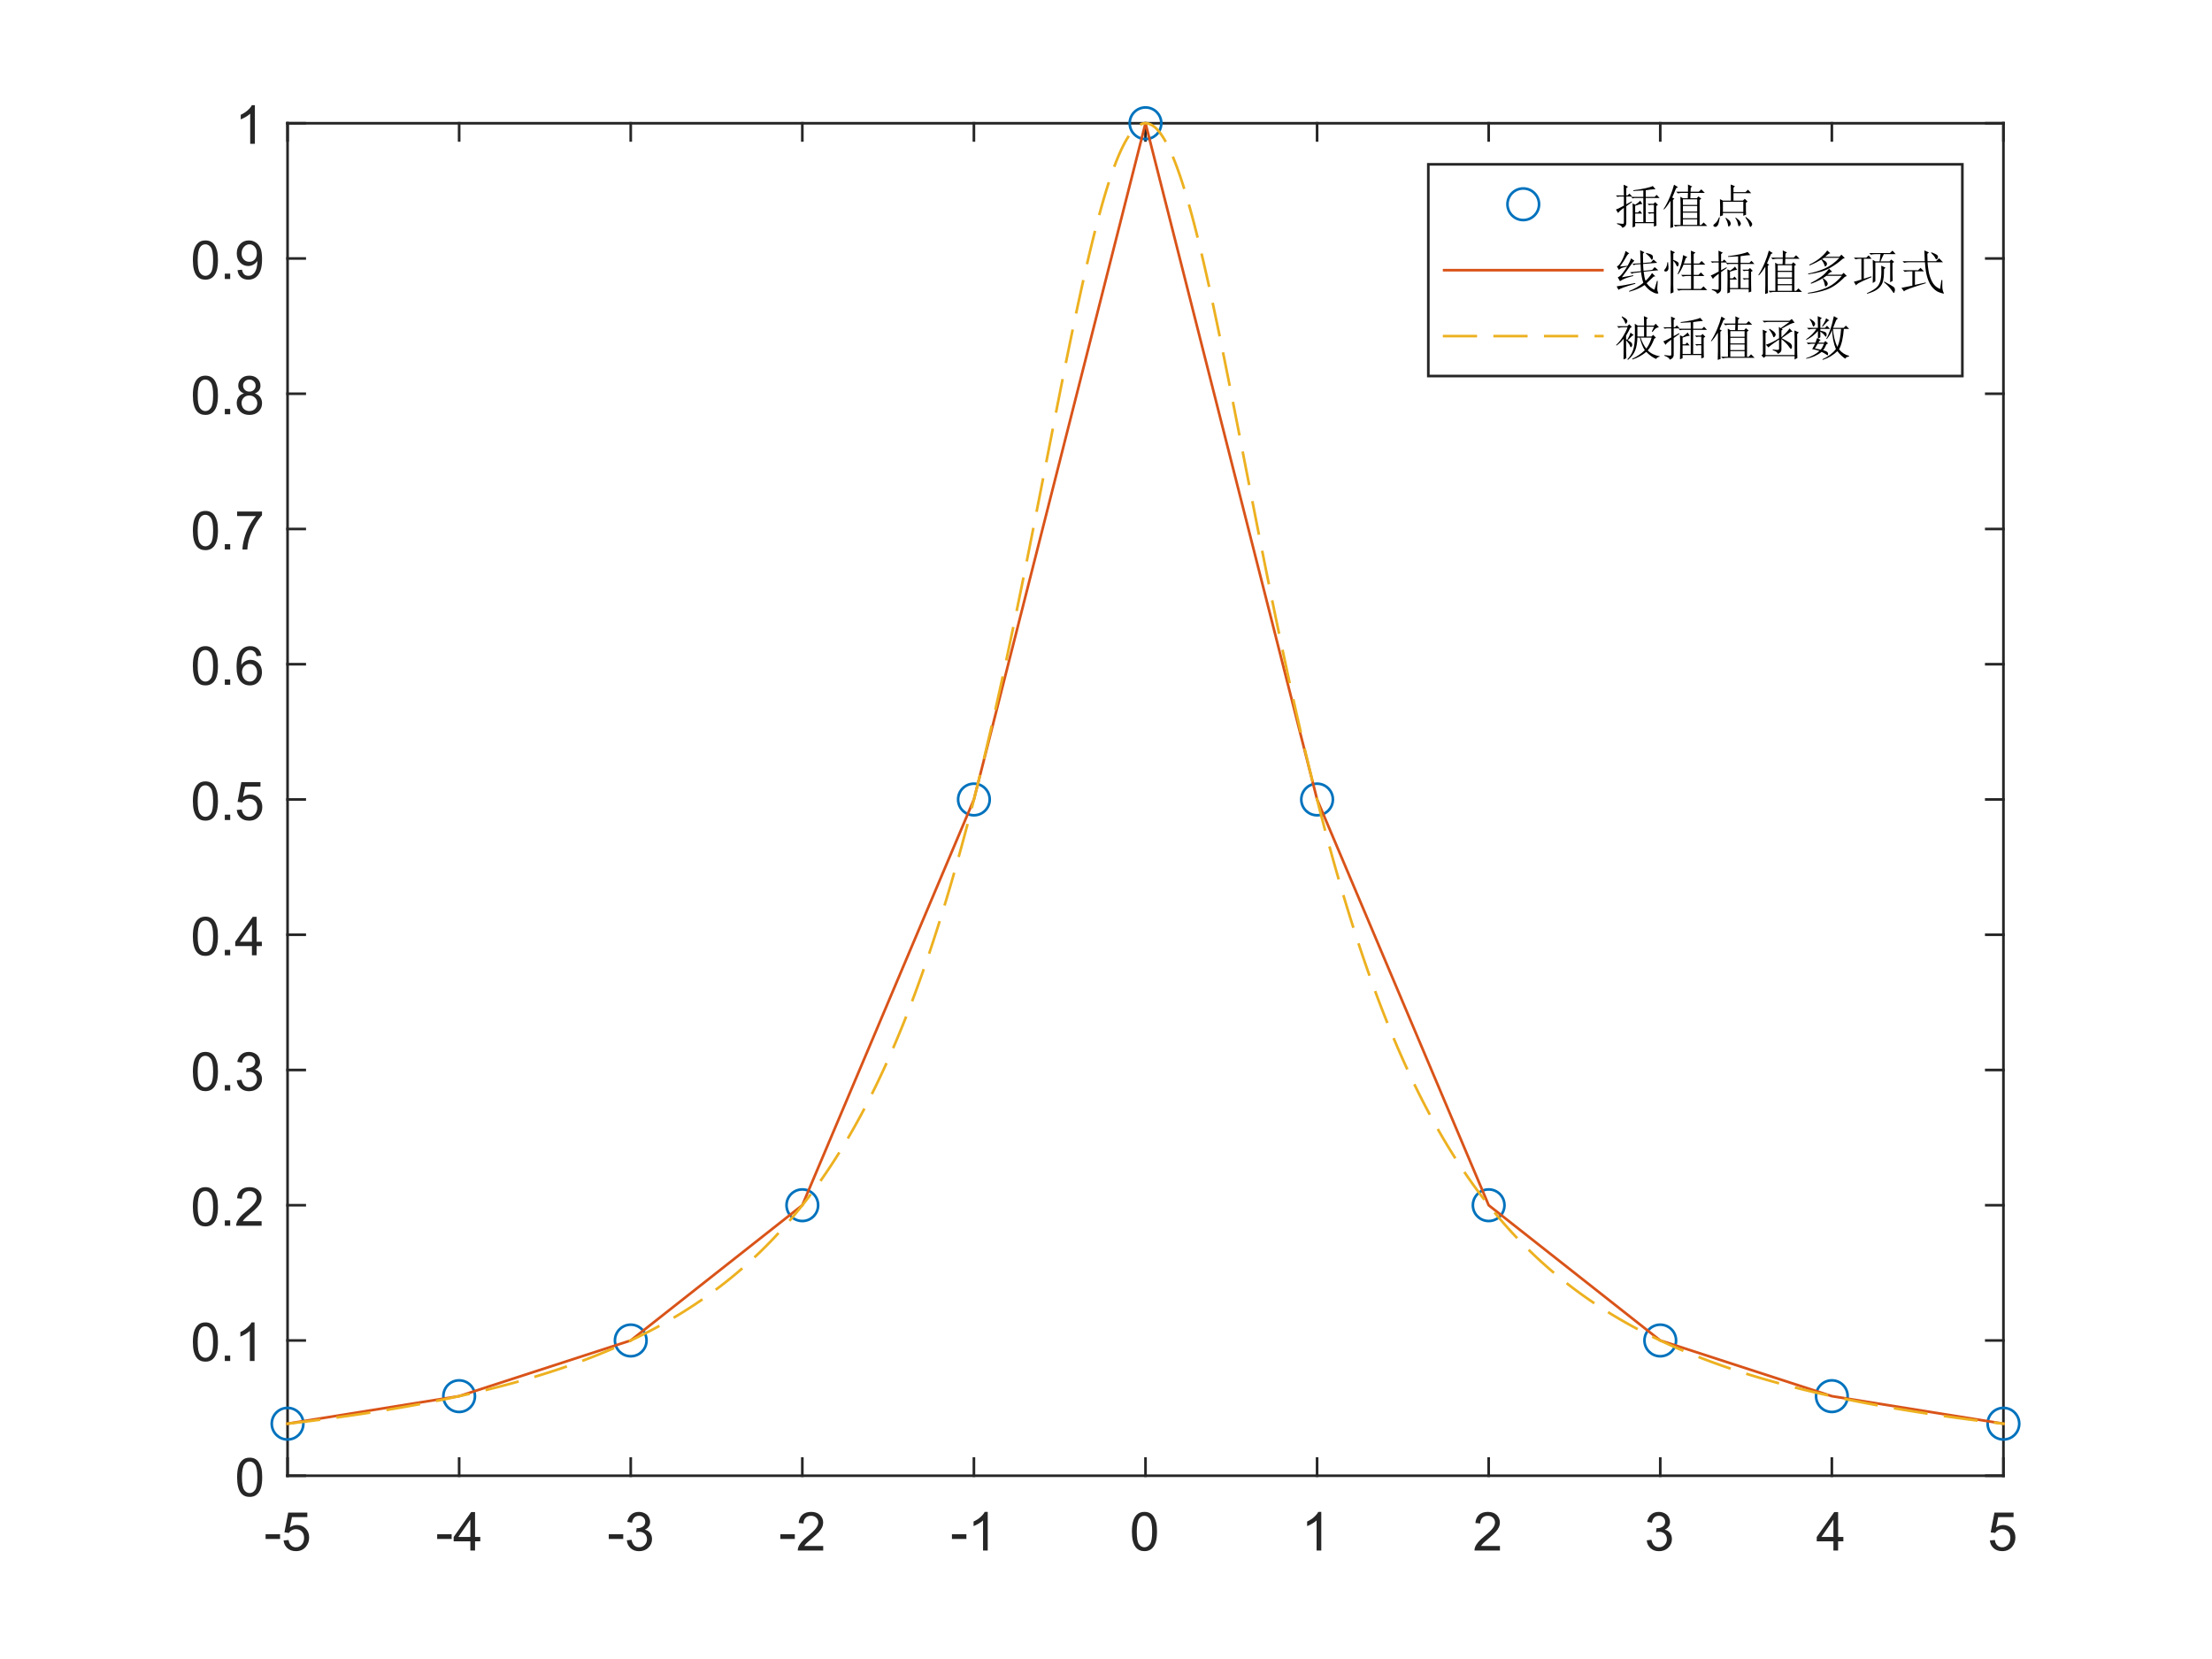 <?xml version="1.0"?>
<!DOCTYPE svg PUBLIC '-//W3C//DTD SVG 1.0//EN'
          'http://www.w3.org/TR/2001/REC-SVG-20010904/DTD/svg10.dtd'>
<svg xmlns:xlink="http://www.w3.org/1999/xlink" style="fill-opacity:1; color-rendering:auto; color-interpolation:auto; text-rendering:auto; stroke:black; stroke-linecap:square; stroke-miterlimit:10; shape-rendering:auto; stroke-opacity:1; fill:black; stroke-dasharray:none; font-weight:normal; stroke-width:1; font-family:'Dialog'; font-style:normal; stroke-linejoin:miter; font-size:12px; stroke-dashoffset:0; image-rendering:auto;" width="700" height="525" xmlns="http://www.w3.org/2000/svg"
><rect width="100%" height="100%" fill="#333333" stroke="none"/><!--Generated by the Batik Graphics2D SVG Generator--><defs id="genericDefs"
  /><g
  ><defs id="defs1"
    ><clipPath clipPathUnits="userSpaceOnUse" id="clipPath1"
      ><path d="M0 0 L700 0 L700 525 L0 525 L0 0 Z"
      /></clipPath
    ></defs
    ><g style="fill:white; stroke:white;"
    ><rect x="0" y="0" width="700" style="clip-path:url(#clipPath1); stroke:none;" height="525"
    /></g
    ><g style="fill:white; text-rendering:optimizeSpeed; color-rendering:optimizeSpeed; image-rendering:optimizeSpeed; shape-rendering:crispEdges; stroke:white; color-interpolation:sRGB;"
    ><rect x="0" width="700" height="525" y="0" style="stroke:none;"
      /><path style="stroke:none;" d="M91 467 L634 467 L634 39 L91 39 Z"
    /></g
    ><g style="fill:rgb(38,38,38); text-rendering:geometricPrecision; image-rendering:optimizeQuality; color-rendering:optimizeQuality; stroke-linejoin:round; stroke:rgb(38,38,38); color-interpolation:linearRGB; stroke-width:0.833;"
    ><line y2="467" style="fill:none;" x1="91" x2="634" y1="467"
      /><line y2="39" style="fill:none;" x1="91" x2="634" y1="39"
      /><line y2="461.57" style="fill:none;" x1="91" x2="91" y1="467"
      /><line y2="461.57" style="fill:none;" x1="145.3" x2="145.3" y1="467"
      /><line y2="461.57" style="fill:none;" x1="199.6" x2="199.6" y1="467"
      /><line y2="461.57" style="fill:none;" x1="253.9" x2="253.9" y1="467"
      /><line y2="461.57" style="fill:none;" x1="308.2" x2="308.2" y1="467"
      /><line y2="461.57" style="fill:none;" x1="362.5" x2="362.5" y1="467"
      /><line y2="461.57" style="fill:none;" x1="416.8" x2="416.8" y1="467"
      /><line y2="461.57" style="fill:none;" x1="471.1" x2="471.1" y1="467"
      /><line y2="461.57" style="fill:none;" x1="525.4" x2="525.4" y1="467"
      /><line y2="461.57" style="fill:none;" x1="579.7" x2="579.7" y1="467"
      /><line y2="461.57" style="fill:none;" x1="634" x2="634" y1="467"
      /><line y2="44.43" style="fill:none;" x1="91" x2="91" y1="39"
      /><line y2="44.43" style="fill:none;" x1="145.3" x2="145.3" y1="39"
      /><line y2="44.43" style="fill:none;" x1="199.6" x2="199.6" y1="39"
      /><line y2="44.43" style="fill:none;" x1="253.9" x2="253.9" y1="39"
      /><line y2="44.43" style="fill:none;" x1="308.2" x2="308.2" y1="39"
      /><line y2="44.43" style="fill:none;" x1="362.5" x2="362.5" y1="39"
      /><line y2="44.43" style="fill:none;" x1="416.8" x2="416.8" y1="39"
      /><line y2="44.43" style="fill:none;" x1="471.1" x2="471.1" y1="39"
      /><line y2="44.43" style="fill:none;" x1="525.4" x2="525.4" y1="39"
      /><line y2="44.43" style="fill:none;" x1="579.7" x2="579.7" y1="39"
      /><line y2="44.43" style="fill:none;" x1="634" x2="634" y1="39"
    /></g
    ><g transform="translate(91,473.667)" style="font-size:16.667px; fill:rgb(38,38,38); text-rendering:geometricPrecision; color-rendering:optimizeQuality; image-rendering:optimizeQuality; stroke:rgb(38,38,38); color-interpolation:linearRGB;"
    ><path style="stroke:none;" d="M-6.953 13.344 L-6.953 11.844 L-2.375 11.844 L-2.375 13.344 L-6.953 13.344 ZM-1.25 13.812 L0.328 13.672 Q0.5 14.828 1.133 15.406 Q1.765 15.984 2.656 15.984 Q3.734 15.984 4.484 15.172 Q5.234 14.359 5.234 13 Q5.234 11.734 4.515 10.992 Q3.797 10.25 2.64 10.25 Q1.922 10.25 1.336 10.578 Q0.75 10.906 0.422 11.438 L-0.985 11.25 L0.203 5 L6.25 5 L6.25 6.422 L1.39 6.422 L0.734 9.688 Q1.828 8.938 3.031 8.938 Q4.625 8.938 5.726 10.039 Q6.828 11.141 6.828 12.875 Q6.828 14.531 5.859 15.734 Q4.687 17.203 2.656 17.203 Q1 17.203 -0.047 16.273 Q-1.094 15.344 -1.25 13.812 Z"
    /></g
    ><g transform="translate(145.3,473.667)" style="font-size:16.667px; fill:rgb(38,38,38); text-rendering:geometricPrecision; color-rendering:optimizeQuality; image-rendering:optimizeQuality; stroke:rgb(38,38,38); color-interpolation:linearRGB;"
    ><path style="stroke:none;" d="M-6.953 13.344 L-6.953 11.844 L-2.375 11.844 L-2.375 13.344 L-6.953 13.344 ZM3.547 17 L3.547 14.094 L-1.735 14.094 L-1.735 12.719 L3.812 4.828 L5.031 4.828 L5.031 12.719 L6.687 12.719 L6.687 14.094 L5.031 14.094 L5.031 17 L3.547 17 ZM3.547 12.719 L3.547 7.234 L-0.266 12.719 L3.547 12.719 Z"
    /></g
    ><g transform="translate(199.6,473.667)" style="font-size:16.667px; fill:rgb(38,38,38); text-rendering:geometricPrecision; color-rendering:optimizeQuality; image-rendering:optimizeQuality; stroke:rgb(38,38,38); color-interpolation:linearRGB;"
    ><path style="stroke:none;" d="M-6.953 13.344 L-6.953 11.844 L-2.375 11.844 L-2.375 13.344 L-6.953 13.344 ZM-1.235 13.781 L0.25 13.594 Q0.515 14.859 1.133 15.422 Q1.75 15.984 2.64 15.984 Q3.687 15.984 4.414 15.25 Q5.14 14.516 5.14 13.438 Q5.14 12.406 4.468 11.742 Q3.797 11.078 2.765 11.078 Q2.344 11.078 1.703 11.234 L1.875 9.922 Q2.015 9.938 2.109 9.938 Q3.062 9.938 3.828 9.445 Q4.593 8.953 4.593 7.906 Q4.593 7.094 4.039 6.555 Q3.484 6.016 2.609 6.016 Q1.734 6.016 1.156 6.562 Q0.578 7.109 0.406 8.203 L-1.094 7.938 Q-0.813 6.438 0.156 5.609 Q1.125 4.781 2.578 4.781 Q3.562 4.781 4.406 5.211 Q5.25 5.641 5.687 6.375 Q6.125 7.109 6.125 7.938 Q6.125 8.734 5.703 9.383 Q5.281 10.031 4.453 10.406 Q5.531 10.656 6.133 11.445 Q6.734 12.234 6.734 13.406 Q6.734 15 5.57 16.109 Q4.406 17.219 2.625 17.219 Q1.031 17.219 -0.032 16.266 Q-1.094 15.312 -1.235 13.781 Z"
    /></g
    ><g transform="translate(253.9,473.667)" style="font-size:16.667px; fill:rgb(38,38,38); text-rendering:geometricPrecision; color-rendering:optimizeQuality; image-rendering:optimizeQuality; stroke:rgb(38,38,38); color-interpolation:linearRGB;"
    ><path style="stroke:none;" d="M-6.953 13.344 L-6.953 11.844 L-2.375 11.844 L-2.375 13.344 L-6.953 13.344 ZM6.609 15.562 L6.609 17 L-1.438 17 Q-1.453 16.453 -1.266 15.969 Q-0.953 15.141 -0.281 14.344 Q0.39 13.547 1.672 12.5 Q3.656 10.875 4.351 9.922 Q5.047 8.969 5.047 8.125 Q5.047 7.234 4.414 6.625 Q3.781 6.016 2.765 6.016 Q1.687 6.016 1.039 6.664 Q0.39 7.312 0.375 8.453 L-1.157 8.297 Q-1 6.578 0.031 5.68 Q1.062 4.781 2.797 4.781 Q4.547 4.781 5.57 5.75 Q6.593 6.719 6.593 8.156 Q6.593 8.891 6.289 9.594 Q5.984 10.297 5.297 11.078 Q4.609 11.859 3 13.219 Q1.656 14.359 1.273 14.758 Q0.89 15.156 0.64 15.562 L6.609 15.562 Z"
    /></g
    ><g transform="translate(308.2,473.667)" style="font-size:16.667px; fill:rgb(38,38,38); text-rendering:geometricPrecision; color-rendering:optimizeQuality; image-rendering:optimizeQuality; stroke:rgb(38,38,38); color-interpolation:linearRGB;"
    ><path style="stroke:none;" d="M-6.953 13.344 L-6.953 11.844 L-2.375 11.844 L-2.375 13.344 L-6.953 13.344 ZM4.375 17 L2.89 17 L2.89 7.484 Q2.344 8 1.468 8.508 Q0.594 9.016 -0.11 9.281 L-0.11 7.828 Q1.156 7.25 2.094 6.406 Q3.031 5.562 3.422 4.781 L4.375 4.781 L4.375 17 Z"
    /></g
    ><g transform="translate(362.5,473.667)" style="font-size:16.667px; fill:rgb(38,38,38); text-rendering:geometricPrecision; color-rendering:optimizeQuality; image-rendering:optimizeQuality; stroke:rgb(38,38,38); color-interpolation:linearRGB;"
    ><path style="stroke:none;" d="M-4.297 11 Q-4.297 8.844 -3.852 7.523 Q-3.406 6.203 -2.531 5.492 Q-1.656 4.781 -0.328 4.781 Q0.656 4.781 1.391 5.172 Q2.125 5.562 2.609 6.312 Q3.094 7.062 3.367 8.125 Q3.641 9.188 3.641 11 Q3.641 13.141 3.203 14.453 Q2.766 15.766 1.891 16.484 Q1.016 17.203 -0.328 17.203 Q-2.094 17.203 -3.094 15.953 Q-4.297 14.422 -4.297 11 ZM-2.766 11 Q-2.766 14 -2.062 14.992 Q-1.359 15.984 -0.328 15.984 Q0.703 15.984 1.406 14.984 Q2.109 13.984 2.109 11 Q2.109 8 1.406 7.008 Q0.703 6.016 -0.344 6.016 Q-1.375 6.016 -1.984 6.891 Q-2.766 8 -2.766 11 Z"
    /></g
    ><g transform="translate(416.8,473.667)" style="font-size:16.667px; fill:rgb(38,38,38); text-rendering:geometricPrecision; color-rendering:optimizeQuality; image-rendering:optimizeQuality; stroke:rgb(38,38,38); color-interpolation:linearRGB;"
    ><path style="stroke:none;" d="M1.328 17 L-0.156 17 L-0.156 7.484 Q-0.703 8 -1.578 8.508 Q-2.453 9.016 -3.156 9.281 L-3.156 7.828 Q-1.891 7.25 -0.953 6.406 Q-0.016 5.562 0.375 4.781 L1.328 4.781 L1.328 17 Z"
    /></g
    ><g transform="translate(471.1,473.667)" style="font-size:16.667px; fill:rgb(38,38,38); text-rendering:geometricPrecision; color-rendering:optimizeQuality; image-rendering:optimizeQuality; stroke:rgb(38,38,38); color-interpolation:linearRGB;"
    ><path style="stroke:none;" d="M3.562 15.562 L3.562 17 L-4.484 17 Q-4.5 16.453 -4.312 15.969 Q-4 15.141 -3.328 14.344 Q-2.656 13.547 -1.375 12.5 Q0.609 10.875 1.305 9.922 Q2 8.969 2 8.125 Q2 7.234 1.367 6.625 Q0.734 6.016 -0.281 6.016 Q-1.359 6.016 -2.008 6.664 Q-2.656 7.312 -2.672 8.453 L-4.203 8.297 Q-4.047 6.578 -3.016 5.68 Q-1.984 4.781 -0.25 4.781 Q1.5 4.781 2.523 5.75 Q3.547 6.719 3.547 8.156 Q3.547 8.891 3.242 9.594 Q2.938 10.297 2.25 11.078 Q1.562 11.859 -0.047 13.219 Q-1.391 14.359 -1.773 14.758 Q-2.156 15.156 -2.406 15.562 L3.562 15.562 Z"
    /></g
    ><g transform="translate(525.4,473.667)" style="font-size:16.667px; fill:rgb(38,38,38); text-rendering:geometricPrecision; color-rendering:optimizeQuality; image-rendering:optimizeQuality; stroke:rgb(38,38,38); color-interpolation:linearRGB;"
    ><path style="stroke:none;" d="M-4.281 13.781 L-2.797 13.594 Q-2.531 14.859 -1.914 15.422 Q-1.297 15.984 -0.406 15.984 Q0.641 15.984 1.367 15.25 Q2.094 14.516 2.094 13.438 Q2.094 12.406 1.422 11.742 Q0.75 11.078 -0.281 11.078 Q-0.703 11.078 -1.344 11.234 L-1.172 9.922 Q-1.031 9.938 -0.938 9.938 Q0.016 9.938 0.781 9.445 Q1.547 8.953 1.547 7.906 Q1.547 7.094 0.992 6.555 Q0.438 6.016 -0.438 6.016 Q-1.312 6.016 -1.891 6.562 Q-2.469 7.109 -2.641 8.203 L-4.141 7.938 Q-3.859 6.438 -2.891 5.609 Q-1.922 4.781 -0.469 4.781 Q0.516 4.781 1.359 5.211 Q2.203 5.641 2.641 6.375 Q3.078 7.109 3.078 7.938 Q3.078 8.734 2.656 9.383 Q2.234 10.031 1.406 10.406 Q2.484 10.656 3.086 11.445 Q3.688 12.234 3.688 13.406 Q3.688 15 2.523 16.109 Q1.359 17.219 -0.422 17.219 Q-2.016 17.219 -3.078 16.266 Q-4.141 15.312 -4.281 13.781 Z"
    /></g
    ><g transform="translate(579.7,473.667)" style="font-size:16.667px; fill:rgb(38,38,38); text-rendering:geometricPrecision; color-rendering:optimizeQuality; image-rendering:optimizeQuality; stroke:rgb(38,38,38); color-interpolation:linearRGB;"
    ><path style="stroke:none;" d="M0.5 17 L0.5 14.094 L-4.781 14.094 L-4.781 12.719 L0.766 4.828 L1.984 4.828 L1.984 12.719 L3.641 12.719 L3.641 14.094 L1.984 14.094 L1.984 17 L0.5 17 ZM0.5 12.719 L0.5 7.234 L-3.312 12.719 L0.5 12.719 Z"
    /></g
    ><g transform="translate(634,473.667)" style="font-size:16.667px; fill:rgb(38,38,38); text-rendering:geometricPrecision; color-rendering:optimizeQuality; image-rendering:optimizeQuality; stroke:rgb(38,38,38); color-interpolation:linearRGB;"
    ><path style="stroke:none;" d="M-4.297 13.812 L-2.719 13.672 Q-2.547 14.828 -1.914 15.406 Q-1.281 15.984 -0.391 15.984 Q0.688 15.984 1.438 15.172 Q2.188 14.359 2.188 13 Q2.188 11.734 1.469 10.992 Q0.75 10.25 -0.406 10.25 Q-1.125 10.25 -1.711 10.578 Q-2.297 10.906 -2.625 11.438 L-4.031 11.25 L-2.844 5 L3.203 5 L3.203 6.422 L-1.656 6.422 L-2.312 9.688 Q-1.219 8.938 -0.016 8.938 Q1.578 8.938 2.68 10.039 Q3.781 11.141 3.781 12.875 Q3.781 14.531 2.812 15.734 Q1.641 17.203 -0.391 17.203 Q-2.047 17.203 -3.094 16.273 Q-4.141 15.344 -4.297 13.812 Z"
    /></g
    ><g style="fill:rgb(38,38,38); text-rendering:geometricPrecision; image-rendering:optimizeQuality; color-rendering:optimizeQuality; stroke-linejoin:round; stroke:rgb(38,38,38); color-interpolation:linearRGB; stroke-width:0.833;"
    ><line y2="39" style="fill:none;" x1="91" x2="91" y1="467"
      /><line y2="39" style="fill:none;" x1="634" x2="634" y1="467"
      /><line y2="467" style="fill:none;" x1="91" x2="96.43" y1="467"
      /><line y2="424.2" style="fill:none;" x1="91" x2="96.43" y1="424.2"
      /><line y2="381.4" style="fill:none;" x1="91" x2="96.43" y1="381.4"
      /><line y2="338.6" style="fill:none;" x1="91" x2="96.43" y1="338.6"
      /><line y2="295.8" style="fill:none;" x1="91" x2="96.43" y1="295.8"
      /><line y2="253" style="fill:none;" x1="91" x2="96.43" y1="253"
      /><line y2="210.2" style="fill:none;" x1="91" x2="96.43" y1="210.2"
      /><line y2="167.4" style="fill:none;" x1="91" x2="96.43" y1="167.4"
      /><line y2="124.6" style="fill:none;" x1="91" x2="96.43" y1="124.6"
      /><line y2="81.8" style="fill:none;" x1="91" x2="96.43" y1="81.8"
      /><line y2="39" style="fill:none;" x1="91" x2="96.43" y1="39"
      /><line y2="467" style="fill:none;" x1="634" x2="628.57" y1="467"
      /><line y2="424.2" style="fill:none;" x1="634" x2="628.57" y1="424.2"
      /><line y2="381.4" style="fill:none;" x1="634" x2="628.57" y1="381.4"
      /><line y2="338.6" style="fill:none;" x1="634" x2="628.57" y1="338.6"
      /><line y2="295.8" style="fill:none;" x1="634" x2="628.57" y1="295.8"
      /><line y2="253" style="fill:none;" x1="634" x2="628.57" y1="253"
      /><line y2="210.2" style="fill:none;" x1="634" x2="628.57" y1="210.2"
      /><line y2="167.4" style="fill:none;" x1="634" x2="628.57" y1="167.4"
      /><line y2="124.6" style="fill:none;" x1="634" x2="628.57" y1="124.6"
      /><line y2="81.8" style="fill:none;" x1="634" x2="628.57" y1="81.8"
      /><line y2="39" style="fill:none;" x1="634" x2="628.57" y1="39"
    /></g
    ><g transform="translate(84.333,467)" style="font-size:16.667px; fill:rgb(38,38,38); text-rendering:geometricPrecision; color-rendering:optimizeQuality; image-rendering:optimizeQuality; stroke:rgb(38,38,38); color-interpolation:linearRGB;"
    ><path style="stroke:none;" d="M-9.297 0.5 Q-9.297 -1.656 -8.852 -2.977 Q-8.406 -4.297 -7.531 -5.008 Q-6.656 -5.719 -5.328 -5.719 Q-4.344 -5.719 -3.609 -5.328 Q-2.875 -4.938 -2.391 -4.188 Q-1.906 -3.438 -1.633 -2.375 Q-1.359 -1.312 -1.359 0.5 Q-1.359 2.641 -1.797 3.953 Q-2.234 5.266 -3.109 5.984 Q-3.984 6.703 -5.328 6.703 Q-7.094 6.703 -8.094 5.453 Q-9.297 3.922 -9.297 0.5 ZM-7.766 0.5 Q-7.766 3.5 -7.062 4.492 Q-6.359 5.484 -5.328 5.484 Q-4.297 5.484 -3.594 4.484 Q-2.891 3.484 -2.891 0.5 Q-2.891 -2.5 -3.594 -3.492 Q-4.297 -4.484 -5.344 -4.484 Q-6.375 -4.484 -6.984 -3.609 Q-7.766 -2.5 -7.766 0.5 Z"
    /></g
    ><g transform="translate(84.333,424.2)" style="font-size:16.667px; fill:rgb(38,38,38); text-rendering:geometricPrecision; color-rendering:optimizeQuality; image-rendering:optimizeQuality; stroke:rgb(38,38,38); color-interpolation:linearRGB;"
    ><path style="stroke:none;" d="M-23.297 0.5 Q-23.297 -1.656 -22.852 -2.977 Q-22.406 -4.297 -21.531 -5.008 Q-20.656 -5.719 -19.328 -5.719 Q-18.344 -5.719 -17.609 -5.328 Q-16.875 -4.938 -16.391 -4.188 Q-15.906 -3.438 -15.633 -2.375 Q-15.359 -1.312 -15.359 0.5 Q-15.359 2.641 -15.797 3.953 Q-16.234 5.266 -17.109 5.984 Q-17.984 6.703 -19.328 6.703 Q-21.094 6.703 -22.094 5.453 Q-23.297 3.922 -23.297 0.5 ZM-21.766 0.5 Q-21.766 3.5 -21.062 4.492 Q-20.359 5.484 -19.328 5.484 Q-18.297 5.484 -17.594 4.484 Q-16.891 3.484 -16.891 0.5 Q-16.891 -2.5 -17.594 -3.492 Q-18.297 -4.484 -19.344 -4.484 Q-20.375 -4.484 -20.984 -3.609 Q-21.766 -2.5 -21.766 0.5 ZM-13.19 6.5 L-13.19 4.797 L-11.487 4.797 L-11.487 6.5 L-13.19 6.5 ZM-3.781 6.5 L-5.265 6.5 L-5.265 -3.016 Q-5.812 -2.5 -6.687 -1.992 Q-7.562 -1.484 -8.265 -1.219 L-8.265 -2.672 Q-7 -3.25 -6.062 -4.094 Q-5.125 -4.938 -4.734 -5.719 L-3.781 -5.719 L-3.781 6.5 Z"
    /></g
    ><g transform="translate(84.333,381.4)" style="font-size:16.667px; fill:rgb(38,38,38); text-rendering:geometricPrecision; color-rendering:optimizeQuality; image-rendering:optimizeQuality; stroke:rgb(38,38,38); color-interpolation:linearRGB;"
    ><path style="stroke:none;" d="M-23.297 0.5 Q-23.297 -1.656 -22.852 -2.977 Q-22.406 -4.297 -21.531 -5.008 Q-20.656 -5.719 -19.328 -5.719 Q-18.344 -5.719 -17.609 -5.328 Q-16.875 -4.938 -16.391 -4.188 Q-15.906 -3.438 -15.633 -2.375 Q-15.359 -1.312 -15.359 0.5 Q-15.359 2.641 -15.797 3.953 Q-16.234 5.266 -17.109 5.984 Q-17.984 6.703 -19.328 6.703 Q-21.094 6.703 -22.094 5.453 Q-23.297 3.922 -23.297 0.5 ZM-21.766 0.5 Q-21.766 3.5 -21.062 4.492 Q-20.359 5.484 -19.328 5.484 Q-18.297 5.484 -17.594 4.484 Q-16.891 3.484 -16.891 0.5 Q-16.891 -2.5 -17.594 -3.492 Q-18.297 -4.484 -19.344 -4.484 Q-20.375 -4.484 -20.984 -3.609 Q-21.766 -2.5 -21.766 0.5 ZM-13.19 6.5 L-13.19 4.797 L-11.487 4.797 L-11.487 6.5 L-13.19 6.5 ZM-1.546 5.062 L-1.546 6.5 L-9.593 6.5 Q-9.609 5.953 -9.421 5.469 Q-9.109 4.641 -8.437 3.844 Q-7.765 3.047 -6.484 2 Q-4.5 0.375 -3.804 -0.578 Q-3.109 -1.531 -3.109 -2.375 Q-3.109 -3.266 -3.742 -3.875 Q-4.375 -4.484 -5.39 -4.484 Q-6.468 -4.484 -7.117 -3.836 Q-7.765 -3.188 -7.781 -2.047 L-9.312 -2.203 Q-9.156 -3.922 -8.125 -4.82 Q-7.093 -5.719 -5.359 -5.719 Q-3.609 -5.719 -2.586 -4.75 Q-1.562 -3.781 -1.562 -2.344 Q-1.562 -1.609 -1.867 -0.906 Q-2.171 -0.203 -2.859 0.578 Q-3.546 1.359 -5.156 2.719 Q-6.5 3.859 -6.882 4.258 Q-7.265 4.656 -7.515 5.062 L-1.546 5.062 Z"
    /></g
    ><g transform="translate(84.333,338.6)" style="font-size:16.667px; fill:rgb(38,38,38); text-rendering:geometricPrecision; color-rendering:optimizeQuality; image-rendering:optimizeQuality; stroke:rgb(38,38,38); color-interpolation:linearRGB;"
    ><path style="stroke:none;" d="M-23.297 0.5 Q-23.297 -1.656 -22.852 -2.977 Q-22.406 -4.297 -21.531 -5.008 Q-20.656 -5.719 -19.328 -5.719 Q-18.344 -5.719 -17.609 -5.328 Q-16.875 -4.938 -16.391 -4.188 Q-15.906 -3.438 -15.633 -2.375 Q-15.359 -1.312 -15.359 0.5 Q-15.359 2.641 -15.797 3.953 Q-16.234 5.266 -17.109 5.984 Q-17.984 6.703 -19.328 6.703 Q-21.094 6.703 -22.094 5.453 Q-23.297 3.922 -23.297 0.5 ZM-21.766 0.5 Q-21.766 3.5 -21.062 4.492 Q-20.359 5.484 -19.328 5.484 Q-18.297 5.484 -17.594 4.484 Q-16.891 3.484 -16.891 0.5 Q-16.891 -2.5 -17.594 -3.492 Q-18.297 -4.484 -19.344 -4.484 Q-20.375 -4.484 -20.984 -3.609 Q-21.766 -2.5 -21.766 0.5 ZM-13.19 6.5 L-13.19 4.797 L-11.487 4.797 L-11.487 6.5 L-13.19 6.5 ZM-9.39 3.281 L-7.906 3.094 Q-7.64 4.359 -7.023 4.922 Q-6.406 5.484 -5.515 5.484 Q-4.468 5.484 -3.742 4.75 Q-3.015 4.016 -3.015 2.938 Q-3.015 1.906 -3.687 1.242 Q-4.359 0.578 -5.39 0.578 Q-5.812 0.578 -6.453 0.734 L-6.281 -0.578 Q-6.14 -0.562 -6.046 -0.562 Q-5.093 -0.562 -4.328 -1.055 Q-3.562 -1.547 -3.562 -2.594 Q-3.562 -3.406 -4.117 -3.945 Q-4.671 -4.484 -5.546 -4.484 Q-6.421 -4.484 -7 -3.938 Q-7.578 -3.391 -7.75 -2.297 L-9.25 -2.562 Q-8.968 -4.062 -8 -4.891 Q-7.031 -5.719 -5.578 -5.719 Q-4.593 -5.719 -3.75 -5.289 Q-2.906 -4.859 -2.468 -4.125 Q-2.031 -3.391 -2.031 -2.562 Q-2.031 -1.766 -2.453 -1.117 Q-2.875 -0.469 -3.703 -0.094 Q-2.625 0.156 -2.023 0.945 Q-1.421 1.734 -1.421 2.906 Q-1.421 4.5 -2.586 5.609 Q-3.75 6.719 -5.531 6.719 Q-7.125 6.719 -8.187 5.766 Q-9.25 4.812 -9.39 3.281 Z"
    /></g
    ><g transform="translate(84.333,295.8)" style="font-size:16.667px; fill:rgb(38,38,38); text-rendering:geometricPrecision; color-rendering:optimizeQuality; image-rendering:optimizeQuality; stroke:rgb(38,38,38); color-interpolation:linearRGB;"
    ><path style="stroke:none;" d="M-23.297 0.5 Q-23.297 -1.656 -22.852 -2.977 Q-22.406 -4.297 -21.531 -5.008 Q-20.656 -5.719 -19.328 -5.719 Q-18.344 -5.719 -17.609 -5.328 Q-16.875 -4.938 -16.391 -4.188 Q-15.906 -3.438 -15.633 -2.375 Q-15.359 -1.312 -15.359 0.5 Q-15.359 2.641 -15.797 3.953 Q-16.234 5.266 -17.109 5.984 Q-17.984 6.703 -19.328 6.703 Q-21.094 6.703 -22.094 5.453 Q-23.297 3.922 -23.297 0.5 ZM-21.766 0.5 Q-21.766 3.5 -21.062 4.492 Q-20.359 5.484 -19.328 5.484 Q-18.297 5.484 -17.594 4.484 Q-16.891 3.484 -16.891 0.5 Q-16.891 -2.5 -17.594 -3.492 Q-18.297 -4.484 -19.344 -4.484 Q-20.375 -4.484 -20.984 -3.609 Q-21.766 -2.5 -21.766 0.5 ZM-13.19 6.5 L-13.19 4.797 L-11.487 4.797 L-11.487 6.5 L-13.19 6.5 ZM-4.609 6.5 L-4.609 3.594 L-9.89 3.594 L-9.89 2.219 L-4.343 -5.672 L-3.125 -5.672 L-3.125 2.219 L-1.468 2.219 L-1.468 3.594 L-3.125 3.594 L-3.125 6.5 L-4.609 6.5 ZM-4.609 2.219 L-4.609 -3.266 L-8.421 2.219 L-4.609 2.219 Z"
    /></g
    ><g transform="translate(84.333,253)" style="font-size:16.667px; fill:rgb(38,38,38); text-rendering:geometricPrecision; color-rendering:optimizeQuality; image-rendering:optimizeQuality; stroke:rgb(38,38,38); color-interpolation:linearRGB;"
    ><path style="stroke:none;" d="M-23.297 0.5 Q-23.297 -1.656 -22.852 -2.977 Q-22.406 -4.297 -21.531 -5.008 Q-20.656 -5.719 -19.328 -5.719 Q-18.344 -5.719 -17.609 -5.328 Q-16.875 -4.938 -16.391 -4.188 Q-15.906 -3.438 -15.633 -2.375 Q-15.359 -1.312 -15.359 0.5 Q-15.359 2.641 -15.797 3.953 Q-16.234 5.266 -17.109 5.984 Q-17.984 6.703 -19.328 6.703 Q-21.094 6.703 -22.094 5.453 Q-23.297 3.922 -23.297 0.5 ZM-21.766 0.5 Q-21.766 3.5 -21.062 4.492 Q-20.359 5.484 -19.328 5.484 Q-18.297 5.484 -17.594 4.484 Q-16.891 3.484 -16.891 0.5 Q-16.891 -2.5 -17.594 -3.492 Q-18.297 -4.484 -19.344 -4.484 Q-20.375 -4.484 -20.984 -3.609 Q-21.766 -2.5 -21.766 0.5 ZM-13.19 6.5 L-13.19 4.797 L-11.487 4.797 L-11.487 6.5 L-13.19 6.5 ZM-9.406 3.312 L-7.828 3.172 Q-7.656 4.328 -7.023 4.906 Q-6.39 5.484 -5.5 5.484 Q-4.421 5.484 -3.671 4.672 Q-2.921 3.859 -2.921 2.5 Q-2.921 1.234 -3.64 0.492 Q-4.359 -0.25 -5.515 -0.25 Q-6.234 -0.25 -6.82 0.078 Q-7.406 0.406 -7.734 0.938 L-9.14 0.75 L-7.953 -5.5 L-1.906 -5.5 L-1.906 -4.078 L-6.765 -4.078 L-7.421 -0.812 Q-6.328 -1.562 -5.125 -1.562 Q-3.531 -1.562 -2.429 -0.461 Q-1.328 0.641 -1.328 2.375 Q-1.328 4.031 -2.296 5.234 Q-3.468 6.703 -5.5 6.703 Q-7.156 6.703 -8.203 5.773 Q-9.25 4.844 -9.406 3.312 Z"
    /></g
    ><g transform="translate(84.333,210.2)" style="font-size:16.667px; fill:rgb(38,38,38); text-rendering:geometricPrecision; color-rendering:optimizeQuality; image-rendering:optimizeQuality; stroke:rgb(38,38,38); color-interpolation:linearRGB;"
    ><path style="stroke:none;" d="M-23.297 0.5 Q-23.297 -1.656 -22.852 -2.977 Q-22.406 -4.297 -21.531 -5.008 Q-20.656 -5.719 -19.328 -5.719 Q-18.344 -5.719 -17.609 -5.328 Q-16.875 -4.938 -16.391 -4.188 Q-15.906 -3.438 -15.633 -2.375 Q-15.359 -1.312 -15.359 0.5 Q-15.359 2.641 -15.797 3.953 Q-16.234 5.266 -17.109 5.984 Q-17.984 6.703 -19.328 6.703 Q-21.094 6.703 -22.094 5.453 Q-23.297 3.922 -23.297 0.5 ZM-21.766 0.5 Q-21.766 3.5 -21.062 4.492 Q-20.359 5.484 -19.328 5.484 Q-18.297 5.484 -17.594 4.484 Q-16.891 3.484 -16.891 0.5 Q-16.891 -2.5 -17.594 -3.492 Q-18.297 -4.484 -19.344 -4.484 Q-20.375 -4.484 -20.984 -3.609 Q-21.766 -2.5 -21.766 0.5 ZM-13.19 6.5 L-13.19 4.797 L-11.487 4.797 L-11.487 6.5 L-13.19 6.5 ZM-1.656 -2.688 L-3.14 -2.578 Q-3.328 -3.453 -3.703 -3.844 Q-4.312 -4.484 -5.187 -4.484 Q-5.906 -4.484 -6.453 -4.094 Q-7.156 -3.578 -7.562 -2.594 Q-7.968 -1.609 -7.984 0.219 Q-7.437 -0.594 -6.664 -0.992 Q-5.89 -1.391 -5.031 -1.391 Q-3.531 -1.391 -2.484 -0.289 Q-1.437 0.812 -1.437 2.547 Q-1.437 3.688 -1.929 4.672 Q-2.421 5.656 -3.289 6.18 Q-4.156 6.703 -5.25 6.703 Q-7.109 6.703 -8.289 5.328 Q-9.468 3.953 -9.468 0.812 Q-9.468 -2.719 -8.171 -4.328 Q-7.031 -5.719 -5.109 -5.719 Q-3.671 -5.719 -2.75 -4.914 Q-1.828 -4.109 -1.656 -2.688 ZM-7.75 2.562 Q-7.75 3.328 -7.421 4.031 Q-7.093 4.734 -6.507 5.109 Q-5.921 5.484 -5.265 5.484 Q-4.328 5.484 -3.648 4.719 Q-2.968 3.953 -2.968 2.641 Q-2.968 1.375 -3.64 0.648 Q-4.312 -0.078 -5.328 -0.078 Q-6.343 -0.078 -7.046 0.648 Q-7.75 1.375 -7.75 2.562 Z"
    /></g
    ><g transform="translate(84.333,167.4)" style="font-size:16.667px; fill:rgb(38,38,38); text-rendering:geometricPrecision; color-rendering:optimizeQuality; image-rendering:optimizeQuality; stroke:rgb(38,38,38); color-interpolation:linearRGB;"
    ><path style="stroke:none;" d="M-23.297 0.5 Q-23.297 -1.656 -22.852 -2.977 Q-22.406 -4.297 -21.531 -5.008 Q-20.656 -5.719 -19.328 -5.719 Q-18.344 -5.719 -17.609 -5.328 Q-16.875 -4.938 -16.391 -4.188 Q-15.906 -3.438 -15.633 -2.375 Q-15.359 -1.312 -15.359 0.5 Q-15.359 2.641 -15.797 3.953 Q-16.234 5.266 -17.109 5.984 Q-17.984 6.703 -19.328 6.703 Q-21.094 6.703 -22.094 5.453 Q-23.297 3.922 -23.297 0.5 ZM-21.766 0.5 Q-21.766 3.5 -21.062 4.492 Q-20.359 5.484 -19.328 5.484 Q-18.297 5.484 -17.594 4.484 Q-16.891 3.484 -16.891 0.5 Q-16.891 -2.5 -17.594 -3.492 Q-18.297 -4.484 -19.344 -4.484 Q-20.375 -4.484 -20.984 -3.609 Q-21.766 -2.5 -21.766 0.5 ZM-13.19 6.5 L-13.19 4.797 L-11.487 4.797 L-11.487 6.5 L-13.19 6.5 ZM-9.296 -4.078 L-9.296 -5.516 L-1.421 -5.516 L-1.421 -4.344 Q-2.593 -3.109 -3.734 -1.062 Q-4.875 0.984 -5.5 3.156 Q-5.937 4.688 -6.062 6.5 L-7.609 6.5 Q-7.578 5.062 -7.039 3.031 Q-6.5 1 -5.492 -0.891 Q-4.484 -2.781 -3.343 -4.078 L-9.296 -4.078 Z"
    /></g
    ><g transform="translate(84.333,124.6)" style="font-size:16.667px; fill:rgb(38,38,38); text-rendering:geometricPrecision; color-rendering:optimizeQuality; image-rendering:optimizeQuality; stroke:rgb(38,38,38); color-interpolation:linearRGB;"
    ><path style="stroke:none;" d="M-23.297 0.5 Q-23.297 -1.656 -22.852 -2.977 Q-22.406 -4.297 -21.531 -5.008 Q-20.656 -5.719 -19.328 -5.719 Q-18.344 -5.719 -17.609 -5.328 Q-16.875 -4.938 -16.391 -4.188 Q-15.906 -3.438 -15.633 -2.375 Q-15.359 -1.312 -15.359 0.5 Q-15.359 2.641 -15.797 3.953 Q-16.234 5.266 -17.109 5.984 Q-17.984 6.703 -19.328 6.703 Q-21.094 6.703 -22.094 5.453 Q-23.297 3.922 -23.297 0.5 ZM-21.766 0.5 Q-21.766 3.5 -21.062 4.492 Q-20.359 5.484 -19.328 5.484 Q-18.297 5.484 -17.594 4.484 Q-16.891 3.484 -16.891 0.5 Q-16.891 -2.5 -17.594 -3.492 Q-18.297 -4.484 -19.344 -4.484 Q-20.375 -4.484 -20.984 -3.609 Q-21.766 -2.5 -21.766 0.5 ZM-13.19 6.5 L-13.19 4.797 L-11.487 4.797 L-11.487 6.5 L-13.19 6.5 ZM-7.109 -0.094 Q-8.031 -0.438 -8.484 -1.07 Q-8.937 -1.703 -8.937 -2.578 Q-8.937 -3.906 -7.976 -4.812 Q-7.015 -5.719 -5.437 -5.719 Q-3.843 -5.719 -2.875 -4.797 Q-1.906 -3.875 -1.906 -2.547 Q-1.906 -1.688 -2.343 -1.062 Q-2.781 -0.438 -3.687 -0.094 Q-2.578 0.266 -1.992 1.078 Q-1.406 1.891 -1.406 3.016 Q-1.406 4.578 -2.507 5.641 Q-3.609 6.703 -5.406 6.703 Q-7.218 6.703 -8.32 5.641 Q-9.421 4.578 -9.421 2.984 Q-9.421 1.797 -8.82 0.992 Q-8.218 0.188 -7.109 -0.094 ZM-7.406 -2.625 Q-7.406 -1.766 -6.851 -1.219 Q-6.296 -0.672 -5.406 -0.672 Q-4.546 -0.672 -3.992 -1.219 Q-3.437 -1.766 -3.437 -2.547 Q-3.437 -3.375 -4.007 -3.93 Q-4.578 -4.484 -5.421 -4.484 Q-6.281 -4.484 -6.843 -3.938 Q-7.406 -3.391 -7.406 -2.625 ZM-7.89 2.984 Q-7.89 3.625 -7.585 4.227 Q-7.281 4.828 -6.679 5.156 Q-6.078 5.484 -5.39 5.484 Q-4.328 5.484 -3.625 4.789 Q-2.921 4.094 -2.921 3.031 Q-2.921 1.953 -3.64 1.25 Q-4.359 0.547 -5.437 0.547 Q-6.5 0.547 -7.195 1.242 Q-7.89 1.938 -7.89 2.984 Z"
    /></g
    ><g transform="translate(84.333,81.8)" style="font-size:16.667px; fill:rgb(38,38,38); text-rendering:geometricPrecision; color-rendering:optimizeQuality; image-rendering:optimizeQuality; stroke:rgb(38,38,38); color-interpolation:linearRGB;"
    ><path style="stroke:none;" d="M-23.297 0.5 Q-23.297 -1.656 -22.852 -2.977 Q-22.406 -4.297 -21.531 -5.008 Q-20.656 -5.719 -19.328 -5.719 Q-18.344 -5.719 -17.609 -5.328 Q-16.875 -4.938 -16.391 -4.188 Q-15.906 -3.438 -15.633 -2.375 Q-15.359 -1.312 -15.359 0.5 Q-15.359 2.641 -15.797 3.953 Q-16.234 5.266 -17.109 5.984 Q-17.984 6.703 -19.328 6.703 Q-21.094 6.703 -22.094 5.453 Q-23.297 3.922 -23.297 0.5 ZM-21.766 0.5 Q-21.766 3.5 -21.062 4.492 Q-20.359 5.484 -19.328 5.484 Q-18.297 5.484 -17.594 4.484 Q-16.891 3.484 -16.891 0.5 Q-16.891 -2.5 -17.594 -3.492 Q-18.297 -4.484 -19.344 -4.484 Q-20.375 -4.484 -20.984 -3.609 Q-21.766 -2.5 -21.766 0.5 ZM-13.19 6.5 L-13.19 4.797 L-11.487 4.797 L-11.487 6.5 L-13.19 6.5 ZM-9.171 3.688 L-7.75 3.547 Q-7.562 4.562 -7.046 5.023 Q-6.531 5.484 -5.718 5.484 Q-5.031 5.484 -4.515 5.164 Q-4 4.844 -3.664 4.32 Q-3.328 3.797 -3.109 2.898 Q-2.89 2 -2.89 1.078 Q-2.89 0.969 -2.89 0.766 Q-3.343 1.484 -4.117 1.93 Q-4.89 2.375 -5.796 2.375 Q-7.312 2.375 -8.359 1.281 Q-9.406 0.188 -9.406 -1.609 Q-9.406 -3.469 -8.312 -4.594 Q-7.218 -5.719 -5.578 -5.719 Q-4.39 -5.719 -3.406 -5.078 Q-2.421 -4.438 -1.914 -3.258 Q-1.406 -2.078 -1.406 0.172 Q-1.406 2.5 -1.914 3.883 Q-2.421 5.266 -3.421 5.984 Q-4.421 6.703 -5.765 6.703 Q-7.187 6.703 -8.093 5.914 Q-9 5.125 -9.171 3.688 ZM-3.062 -1.688 Q-3.062 -2.969 -3.75 -3.727 Q-4.437 -4.484 -5.39 -4.484 Q-6.39 -4.484 -7.132 -3.672 Q-7.875 -2.859 -7.875 -1.562 Q-7.875 -0.391 -7.171 0.328 Q-6.468 1.047 -5.437 1.047 Q-4.39 1.047 -3.726 0.328 Q-3.062 -0.391 -3.062 -1.688 Z"
    /></g
    ><g transform="translate(84.333,39)" style="font-size:16.667px; fill:rgb(38,38,38); text-rendering:geometricPrecision; color-rendering:optimizeQuality; image-rendering:optimizeQuality; stroke:rgb(38,38,38); color-interpolation:linearRGB;"
    ><path style="stroke:none;" d="M-3.672 6.5 L-5.156 6.5 L-5.156 -3.016 Q-5.703 -2.5 -6.578 -1.992 Q-7.453 -1.484 -8.156 -1.219 L-8.156 -2.672 Q-6.891 -3.25 -5.953 -4.094 Q-5.016 -4.938 -4.625 -5.719 L-3.672 -5.719 L-3.672 6.5 Z"
    /></g
    ><g transform="translate(91,450.538)" style="fill:rgb(0,114,189); text-rendering:geometricPrecision; image-rendering:optimizeQuality; color-rendering:optimizeQuality; stroke-linejoin:round; stroke:rgb(0,114,189); color-interpolation:linearRGB; stroke-width:0.833;"
    ><path style="stroke:none;" d="M0 -4.583 C2.531 -4.583 4.583 -2.531 4.583 0 L4.583 0 C4.583 2.531 2.531 4.583 -0 4.583 C-2.531 4.583 -4.583 2.531 -4.583 -0 C-4.583 -2.531 -2.531 -4.583 0 -4.583 ZM0 -5.417 C-2.991 -5.417 -5.417 -2.991 -5.417 -0 C-5.417 2.991 -2.991 5.417 -0 5.417 C2.991 5.417 5.417 2.991 5.417 0 L5.417 0 C5.417 -2.991 2.991 -5.417 0 -5.417 Z"
      /><path d="M0 -4.583 C2.531 -4.583 4.583 -2.531 4.583 0 L4.583 0 C4.583 2.531 2.531 4.583 -0 4.583 C-2.531 4.583 -4.583 2.531 -4.583 -0 C-4.583 -2.531 -2.531 -4.583 0 -4.583 ZM0 -5.417 C-2.991 -5.417 -5.417 -2.991 -5.417 -0 C-5.417 2.991 -2.991 5.417 -0 5.417 C2.991 5.417 5.417 2.991 5.417 0 L5.417 0 C5.417 -2.991 2.991 -5.417 0 -5.417 Z" style="stroke:none;" transform="translate(54.3,-8.715)"
      /><path d="M0 -4.583 C2.531 -4.583 4.583 -2.531 4.583 0 L4.583 0 C4.583 2.531 2.531 4.583 -0 4.583 C-2.531 4.583 -4.583 2.531 -4.583 -0 C-4.583 -2.531 -2.531 -4.583 0 -4.583 ZM0 -5.417 C-2.991 -5.417 -5.417 -2.991 -5.417 -0 C-5.417 2.991 -2.991 5.417 -0 5.417 C2.991 5.417 5.417 2.991 5.417 0 L5.417 0 C5.417 -2.991 2.991 -5.417 0 -5.417 Z" style="stroke:none;" transform="translate(108.6,-26.338)"
      /><path d="M0 -4.583 C2.531 -4.583 4.583 -2.531 4.583 0 L4.583 0 C4.583 2.531 2.531 4.583 -0 4.583 C-2.531 4.583 -4.583 2.531 -4.583 -0 C-4.583 -2.531 -2.531 -4.583 0 -4.583 ZM0 -5.417 C-2.991 -5.417 -5.417 -2.991 -5.417 -0 C-5.417 2.991 -2.991 5.417 -0 5.417 C2.991 5.417 5.417 2.991 5.417 0 L5.417 0 C5.417 -2.991 2.991 -5.417 0 -5.417 Z" style="stroke:none;" transform="translate(162.9,-69.138)"
      /><path d="M0 -4.583 C2.531 -4.583 4.583 -2.531 4.583 0 L4.583 0 C4.583 2.531 2.531 4.583 -0 4.583 C-2.531 4.583 -4.583 2.531 -4.583 -0 C-4.583 -2.531 -2.531 -4.583 0 -4.583 ZM0 -5.417 C-2.991 -5.417 -5.417 -2.991 -5.417 -0 C-5.417 2.991 -2.991 5.417 -0 5.417 C2.991 5.417 5.417 2.991 5.417 0 L5.417 0 C5.417 -2.991 2.991 -5.417 0 -5.417 Z" style="stroke:none;" transform="translate(217.2,-197.538)"
      /><path d="M0 -4.583 C2.531 -4.583 4.583 -2.531 4.583 0 L4.583 0 C4.583 2.531 2.531 4.583 -0 4.583 C-2.531 4.583 -4.583 2.531 -4.583 -0 C-4.583 -2.531 -2.531 -4.583 0 -4.583 ZM0 -5.417 C-2.991 -5.417 -5.417 -2.991 -5.417 -0 C-5.417 2.991 -2.991 5.417 -0 5.417 C2.991 5.417 5.417 2.991 5.417 0 L5.417 0 C5.417 -2.991 2.991 -5.417 0 -5.417 Z" style="stroke:none;" transform="translate(271.5,-411.538)"
      /><path d="M0 -4.583 C2.531 -4.583 4.583 -2.531 4.583 0 L4.583 0 C4.583 2.531 2.531 4.583 -0 4.583 C-2.531 4.583 -4.583 2.531 -4.583 -0 C-4.583 -2.531 -2.531 -4.583 0 -4.583 ZM0 -5.417 C-2.991 -5.417 -5.417 -2.991 -5.417 -0 C-5.417 2.991 -2.991 5.417 -0 5.417 C2.991 5.417 5.417 2.991 5.417 0 L5.417 0 C5.417 -2.991 2.991 -5.417 0 -5.417 Z" style="stroke:none;" transform="translate(325.8,-197.538)"
      /><path d="M0 -4.583 C2.531 -4.583 4.583 -2.531 4.583 0 L4.583 0 C4.583 2.531 2.531 4.583 -0 4.583 C-2.531 4.583 -4.583 2.531 -4.583 -0 C-4.583 -2.531 -2.531 -4.583 0 -4.583 ZM0 -5.417 C-2.991 -5.417 -5.417 -2.991 -5.417 -0 C-5.417 2.991 -2.991 5.417 -0 5.417 C2.991 5.417 5.417 2.991 5.417 0 L5.417 0 C5.417 -2.991 2.991 -5.417 0 -5.417 Z" style="stroke:none;" transform="translate(380.1,-69.138)"
      /><path d="M0 -4.583 C2.531 -4.583 4.583 -2.531 4.583 0 L4.583 0 C4.583 2.531 2.531 4.583 -0 4.583 C-2.531 4.583 -4.583 2.531 -4.583 -0 C-4.583 -2.531 -2.531 -4.583 0 -4.583 ZM0 -5.417 C-2.991 -5.417 -5.417 -2.991 -5.417 -0 C-5.417 2.991 -2.991 5.417 -0 5.417 C2.991 5.417 5.417 2.991 5.417 0 L5.417 0 C5.417 -2.991 2.991 -5.417 0 -5.417 Z" style="stroke:none;" transform="translate(434.4,-26.338)"
      /><path d="M0 -4.583 C2.531 -4.583 4.583 -2.531 4.583 0 L4.583 0 C4.583 2.531 2.531 4.583 -0 4.583 C-2.531 4.583 -4.583 2.531 -4.583 -0 C-4.583 -2.531 -2.531 -4.583 0 -4.583 ZM0 -5.417 C-2.991 -5.417 -5.417 -2.991 -5.417 -0 C-5.417 2.991 -2.991 5.417 -0 5.417 C2.991 5.417 5.417 2.991 5.417 0 L5.417 0 C5.417 -2.991 2.991 -5.417 0 -5.417 Z" style="stroke:none;" transform="translate(488.7,-8.715)"
      /><path d="M0 -4.583 C2.531 -4.583 4.583 -2.531 4.583 0 L4.583 0 C4.583 2.531 2.531 4.583 -0 4.583 C-2.531 4.583 -4.583 2.531 -4.583 -0 C-4.583 -2.531 -2.531 -4.583 0 -4.583 ZM0 -5.417 C-2.991 -5.417 -5.417 -2.991 -5.417 -0 C-5.417 2.991 -2.991 5.417 -0 5.417 C2.991 5.417 5.417 2.991 5.417 0 L5.417 0 C5.417 -2.991 2.991 -5.417 0 -5.417 Z" style="stroke:none;" transform="translate(543,0)"
      /><path transform="translate(-91,-450.538)" style="fill:none; fill-rule:evenodd; stroke-linecap:butt; stroke:rgb(217,83,25);" d="M91 450.538 L91.543 450.451 L92.086 450.364 L92.629 450.277 L93.172 450.19 L93.715 450.103 L94.258 450.016 L94.801 449.928 L95.344 449.841 L95.887 449.754 L96.43 449.667 L96.973 449.58 L97.516 449.493 L98.059 449.406 L98.602 449.318 L99.145 449.231 L99.688 449.144 L100.231 449.057 L100.774 448.97 L101.317 448.883 L101.86 448.796 L102.403 448.708 L102.946 448.621 L103.489 448.534 L104.032 448.447 L104.575 448.36 L105.118 448.273 L105.661 448.185 L106.204 448.098 L106.747 448.011 L107.29 447.924 L107.833 447.837 L108.376 447.75 L108.919 447.663 L109.462 447.575 L110.005 447.488 L110.548 447.401 L111.091 447.314 L111.634 447.227 L112.177 447.14 L112.72 447.053 L113.263 446.965 L113.806 446.878 L114.349 446.791 L114.892 446.704 L115.435 446.617 L115.978 446.53 L116.521 446.442 L117.064 446.355 L117.607 446.268 L118.15 446.181 L118.693 446.094 L119.236 446.007 L119.779 445.92 L120.322 445.832 L120.865 445.745 L121.408 445.658 L121.951 445.571 L122.494 445.484 L123.037 445.397 L123.58 445.31 L124.123 445.222 L124.666 445.135 L125.209 445.048 L125.752 444.961 L126.295 444.874 L126.838 444.787 L127.381 444.7 L127.924 444.612 L128.467 444.525 L129.01 444.438 L129.553 444.351 L130.096 444.264 L130.639 444.177 L131.182 444.089 L131.725 444.002 L132.268 443.915 L132.811 443.828 L133.354 443.741 L133.897 443.654 L134.44 443.567 L134.983 443.479 L135.526 443.392 L136.069 443.305 L136.612 443.218 L137.155 443.131 L137.698 443.044 L138.241 442.957 L138.784 442.869 L139.327 442.782 L139.87 442.695 L140.413 442.608 L140.956 442.521 L141.499 442.434 L142.042 442.346 L142.585 442.259 L143.128 442.172 L143.671 442.085 L144.214 441.998 L144.757 441.911 L145.3 441.824 L145.843 441.647 L146.386 441.471 L146.929 441.295 L147.472 441.119 L148.015 440.942 L148.558 440.766 L149.101 440.59 L149.644 440.414 L150.187 440.237 L150.73 440.061 L151.273 439.885 L151.816 439.709 L152.359 439.533 L152.902 439.356 L153.445 439.18 L153.988 439.004 L154.531 438.827 L155.074 438.651 L155.617 438.475 L156.16 438.299 L156.703 438.123 L157.246 437.946 L157.789 437.77 L158.332 437.594 L158.875 437.418 L159.418 437.241 L159.961 437.065 L160.504 436.889 L161.047 436.713 L161.59 436.536 L162.133 436.36 L162.676 436.184 L163.219 436.008 L163.762 435.832 L164.305 435.655 L164.848 435.479 L165.391 435.303 L165.934 435.127 L166.477 434.95 L167.02 434.774 L167.563 434.598 L168.106 434.422 L168.649 434.245 L169.192 434.069 L169.735 433.893 L170.278 433.717 L170.821 433.541 L171.364 433.364 L171.907 433.188 L172.45 433.012 L172.993 432.836 L173.536 432.659 L174.079 432.483 L174.622 432.307 L175.165 432.131 L175.708 431.954 L176.251 431.778 L176.794 431.602 L177.337 431.426 L177.88 431.249 L178.423 431.073 L178.966 430.897 L179.509 430.721 L180.052 430.545 L180.595 430.368 L181.138 430.192 L181.681 430.016 L182.224 429.839 L182.767 429.663 L183.31 429.487 L183.853 429.311 L184.396 429.135 L184.939 428.958 L185.482 428.782 L186.025 428.606 L186.568 428.43 L187.111 428.253 L187.654 428.077 L188.197 427.901 L188.74 427.725 L189.283 427.548 L189.826 427.372 L190.369 427.196 L190.912 427.02 L191.455 426.844 L191.998 426.667 L192.541 426.491 L193.084 426.315 L193.627 426.139 L194.17 425.962 L194.713 425.786 L195.256 425.61 L195.799 425.434 L196.342 425.257 L196.885 425.081 L197.428 424.905 L197.971 424.729 L198.514 424.553 L199.057 424.376 L199.6 424.2 L200.143 423.772 L200.686 423.344 L201.229 422.916 L201.772 422.488 L202.315 422.06 L202.858 421.632 L203.401 421.204 L203.944 420.776 L204.487 420.348 L205.03 419.92 L205.573 419.492 L206.116 419.064 L206.659 418.636 L207.202 418.208 L207.745 417.78 L208.288 417.352 L208.831 416.924 L209.374 416.496 L209.917 416.068 L210.46 415.64 L211.003 415.212 L211.546 414.784 L212.089 414.356 L212.632 413.928 L213.175 413.5 L213.718 413.072 L214.261 412.644 L214.804 412.216 L215.347 411.788 L215.89 411.36 L216.433 410.932 L216.976 410.504 L217.519 410.076 L218.062 409.648 L218.605 409.22 L219.148 408.792 L219.691 408.364 L220.234 407.936 L220.777 407.508 L221.32 407.08 L221.863 406.652 L222.406 406.224 L222.949 405.796 L223.492 405.368 L224.035 404.94 L224.578 404.512 L225.121 404.084 L225.664 403.656 L226.207 403.228 L226.75 402.8 L227.293 402.372 L227.836 401.944 L228.379 401.516 L228.922 401.088 L229.465 400.66 L230.008 400.232 L230.551 399.804 L231.094 399.376 L231.637 398.948 L232.18 398.52 L232.723 398.092 L233.266 397.664 L233.809 397.236 L234.352 396.808 L234.895 396.38 L235.438 395.952 L235.981 395.524 L236.524 395.096 L237.067 394.668 L237.61 394.24 L238.153 393.812 L238.696 393.384 L239.239 392.956 L239.782 392.528 L240.325 392.1 L240.868 391.672 L241.411 391.244 L241.954 390.816 L242.497 390.388 L243.04 389.96 L243.583 389.532 L244.126 389.104 L244.669 388.676 L245.212 388.248 L245.755 387.82 L246.298 387.392 L246.841 386.964 L247.384 386.536 L247.927 386.108 L248.47 385.68 L249.013 385.252 L249.556 384.824 L250.099 384.396 L250.642 383.968 L251.185 383.54 L251.728 383.112 L252.271 382.684 L252.814 382.256 L253.357 381.828 L253.9 381.4 L254.443 380.116 L254.986 378.832 L255.529 377.548 L256.072 376.264 L256.615 374.98 L257.158 373.696 L257.701 372.412 L258.244 371.128 L258.787 369.844 L259.33 368.56 L259.873 367.276 L260.416 365.992 L260.959 364.708 L261.502 363.424 L262.045 362.14 L262.588 360.856 L263.131 359.572 L263.674 358.288 L264.217 357.004 L264.76 355.72 L265.303 354.436 L265.846 353.152 L266.389 351.868 L266.932 350.584 L267.475 349.3 L268.018 348.016 L268.561 346.732 L269.104 345.448 L269.647 344.164 L270.19 342.88 L270.733 341.596 L271.276 340.312 L271.819 339.028 L272.362 337.744 L272.905 336.46 L273.448 335.176 L273.991 333.892 L274.534 332.608 L275.077 331.324 L275.62 330.04 L276.163 328.756 L276.706 327.472 L277.249 326.188 L277.792 324.904 L278.335 323.62 L278.878 322.336 L279.421 321.052 L279.964 319.768 L280.507 318.484 L281.05 317.2 L281.593 315.916 L282.136 314.632 L282.679 313.348 L283.222 312.064 L283.765 310.78 L284.308 309.496 L284.851 308.212 L285.394 306.928 L285.937 305.644 L286.48 304.36 L287.023 303.076 L287.566 301.792 L288.109 300.508 L288.652 299.224 L289.195 297.94 L289.738 296.656 L290.281 295.372 L290.824 294.088 L291.367 292.804 L291.91 291.52 L292.453 290.236 L292.996 288.952 L293.539 287.668 L294.082 286.384 L294.625 285.1 L295.168 283.816 L295.711 282.532 L296.254 281.248 L296.797 279.964 L297.34 278.68 L297.883 277.396 L298.426 276.112 L298.969 274.828 L299.512 273.544 L300.055 272.26 L300.598 270.976 L301.141 269.692 L301.684 268.408 L302.227 267.124 L302.77 265.84 L303.313 264.556 L303.856 263.272 L304.399 261.988 L304.942 260.704 L305.485 259.42 L306.028 258.136 L306.571 256.852 L307.114 255.568 L307.657 254.284 L308.2 253 L308.743 250.86 L309.286 248.72 L309.829 246.58 L310.372 244.44 L310.915 242.3 L311.458 240.16 L312.001 238.02 L312.544 235.88 L313.087 233.74 L313.63 231.6 L314.173 229.46 L314.716 227.32 L315.259 225.18 L315.802 223.04 L316.345 220.9 L316.888 218.76 L317.431 216.62 L317.974 214.48 L318.517 212.34 L319.06 210.2 L319.603 208.06 L320.146 205.92 L320.689 203.78 L321.232 201.64 L321.775 199.5 L322.318 197.36 L322.861 195.22 L323.404 193.08 L323.947 190.94 L324.49 188.8 L325.033 186.66 L325.576 184.52 L326.119 182.38 L326.662 180.24 L327.205 178.1 L327.748 175.96 L328.291 173.82 L328.834 171.68 L329.377 169.54 L329.92 167.4 L330.463 165.26 L331.006 163.12 L331.549 160.98 L332.092 158.84 L332.635 156.7 L333.178 154.56 L333.721 152.42 L334.264 150.28 L334.807 148.14 L335.35 146 L335.893 143.86 L336.436 141.72 L336.979 139.58 L337.522 137.44 L338.065 135.3 L338.608 133.16 L339.151 131.02 L339.694 128.88 L340.237 126.74 L340.78 124.6 L341.323 122.46 L341.866 120.32 L342.409 118.18 L342.952 116.04 L343.495 113.9 L344.038 111.76 L344.581 109.62 L345.124 107.48 L345.667 105.34 L346.21 103.2 L346.753 101.06 L347.296 98.92 L347.839 96.78 L348.382 94.64 L348.925 92.5 L349.468 90.36 L350.011 88.22 L350.554 86.08 L351.097 83.94 L351.64 81.8 L352.183 79.66 L352.726 77.52 L353.269 75.38 L353.812 73.24 L354.355 71.1 L354.898 68.96 L355.441 66.82 L355.984 64.68 L356.527 62.54 L357.07 60.4 L357.613 58.26 L358.156 56.12 L358.699 53.98 L359.242 51.84 L359.785 49.7 L360.328 47.56 L360.871 45.42 L361.414 43.28 L361.957 41.14 L362.5 39 L363.043 41.14 L363.586 43.28 L364.129 45.42 L364.672 47.56 L365.215 49.7 L365.758 51.84 L366.301 53.98 L366.844 56.12 L367.387 58.26 L367.93 60.4 L368.473 62.54 L369.016 64.68 L369.559 66.82 L370.102 68.96 L370.645 71.1 L371.188 73.24 L371.731 75.38 L372.274 77.52 L372.817 79.66 L373.36 81.8 L373.903 83.94 L374.446 86.08 L374.989 88.22 L375.532 90.36 L376.075 92.5 L376.618 94.64 L377.161 96.78 L377.704 98.92 L378.247 101.06 L378.79 103.2 L379.333 105.34 L379.876 107.48 L380.419 109.62 L380.962 111.76 L381.505 113.9 L382.048 116.04 L382.591 118.18 L383.134 120.32 L383.677 122.46 L384.22 124.6 L384.763 126.74 L385.306 128.88 L385.849 131.02 L386.392 133.16 L386.935 135.3 L387.478 137.44 L388.021 139.58 L388.564 141.72 L389.107 143.86 L389.65 146 L390.193 148.14 L390.736 150.28 L391.279 152.42 L391.822 154.56 L392.365 156.7 L392.908 158.84 L393.451 160.98 L393.994 163.12 L394.537 165.26 L395.08 167.4 L395.623 169.54 L396.166 171.68 L396.709 173.82 L397.252 175.96 L397.795 178.1 L398.338 180.24 L398.881 182.38 L399.424 184.52 L399.967 186.66 L400.51 188.8 L401.053 190.94 L401.596 193.08 L402.139 195.22 L402.682 197.36 L403.225 199.5 L403.768 201.64 L404.311 203.78 L404.854 205.92 L405.397 208.06 L405.94 210.2 L406.483 212.34 L407.026 214.48 L407.569 216.62 L408.112 218.76 L408.655 220.9 L409.198 223.04 L409.741 225.18 L410.284 227.32 L410.827 229.46 L411.37 231.6 L411.913 233.74 L412.456 235.88 L412.999 238.02 L413.542 240.16 L414.085 242.3 L414.628 244.44 L415.171 246.58 L415.714 248.72 L416.257 250.86 L416.8 253 L417.343 254.284 L417.886 255.568 L418.429 256.852 L418.972 258.136 L419.515 259.42 L420.058 260.704 L420.601 261.988 L421.144 263.272 L421.687 264.556 L422.23 265.84 L422.773 267.124 L423.316 268.408 L423.859 269.692 L424.402 270.976 L424.945 272.26 L425.488 273.544 L426.031 274.828 L426.574 276.112 L427.117 277.396 L427.66 278.68 L428.203 279.964 L428.746 281.248 L429.289 282.532 L429.832 283.816 L430.375 285.1 L430.918 286.384 L431.461 287.668 L432.004 288.952 L432.547 290.236 L433.09 291.52 L433.633 292.804 L434.176 294.088 L434.719 295.372 L435.262 296.656 L435.805 297.94 L436.348 299.224 L436.891 300.508 L437.434 301.792 L437.977 303.076 L438.52 304.36 L439.063 305.644 L439.606 306.928 L440.149 308.212 L440.692 309.496 L441.235 310.78 L441.778 312.064 L442.321 313.348 L442.864 314.632 L443.407 315.916 L443.95 317.2 L444.493 318.484 L445.036 319.768 L445.579 321.052 L446.122 322.336 L446.665 323.62 L447.208 324.904 L447.751 326.188 L448.294 327.472 L448.837 328.756 L449.38 330.04 L449.923 331.324 L450.466 332.608 L451.009 333.892 L451.552 335.176 L452.095 336.46 L452.638 337.744 L453.181 339.028 L453.724 340.312 L454.267 341.596 L454.81 342.88 L455.353 344.164 L455.896 345.448 L456.439 346.732 L456.982 348.016 L457.525 349.3 L458.068 350.584 L458.611 351.868 L459.154 353.152 L459.697 354.436 L460.24 355.72 L460.783 357.004 L461.326 358.288 L461.869 359.572 L462.412 360.856 L462.955 362.14 L463.498 363.424 L464.041 364.708 L464.584 365.992 L465.127 367.276 L465.67 368.56 L466.213 369.844 L466.756 371.128 L467.299 372.412 L467.842 373.696 L468.385 374.98 L468.928 376.264 L469.471 377.548 L470.014 378.832 L470.557 380.116 L471.1 381.4 L471.643 381.828 L472.186 382.256 L472.729 382.684 L473.272 383.112 L473.815 383.54 L474.358 383.968 L474.901 384.396 L475.444 384.824 L475.987 385.252 L476.53 385.68 L477.073 386.108 L477.616 386.536 L478.159 386.964 L478.702 387.392 L479.245 387.82 L479.788 388.248 L480.331 388.676 L480.874 389.104 L481.417 389.532 L481.96 389.96 L482.503 390.388 L483.046 390.816 L483.589 391.244 L484.132 391.672 L484.675 392.1 L485.218 392.528 L485.761 392.956 L486.304 393.384 L486.847 393.812 L487.39 394.24 L487.933 394.668 L488.476 395.096 L489.019 395.524 L489.562 395.952 L490.105 396.38 L490.648 396.808 L491.191 397.236 L491.734 397.664 L492.277 398.092 L492.82 398.52 L493.363 398.948 L493.906 399.376 L494.449 399.804 L494.992 400.232 L495.535 400.66 L496.078 401.088 L496.621 401.516 L497.164 401.944 L497.707 402.372 L498.25 402.8 L498.793 403.228 L499.336 403.656 L499.879 404.084 L500.422 404.512 L500.965 404.94 L501.508 405.368 L502.051 405.796 L502.594 406.224 L503.137 406.652 L503.68 407.08 L504.223 407.508 L504.766 407.936 L505.309 408.364 L505.852 408.792 L506.395 409.22 L506.938 409.648 L507.481 410.076 L508.024 410.504 L508.567 410.932 L509.11 411.36 L509.653 411.788 L510.196 412.216 L510.739 412.644 L511.282 413.072 L511.825 413.5 L512.368 413.928 L512.911 414.356 L513.454 414.784 L513.997 415.212 L514.54 415.64 L515.083 416.068 L515.626 416.496 L516.169 416.924 L516.712 417.352 L517.255 417.78 L517.798 418.208 L518.341 418.636 L518.884 419.064 L519.427 419.492 L519.97 419.92 L520.513 420.348 L521.056 420.776 L521.599 421.204 L522.142 421.632 L522.685 422.06 L523.228 422.488 L523.771 422.916 L524.314 423.344 L524.857 423.772 L525.4 424.2 L525.943 424.376 L526.486 424.553 L527.029 424.729 L527.572 424.905 L528.115 425.081 L528.658 425.257 L529.201 425.434 L529.744 425.61 L530.287 425.786 L530.83 425.962 L531.373 426.139 L531.916 426.315 L532.459 426.491 L533.002 426.667 L533.545 426.844 L534.088 427.02 L534.631 427.196 L535.174 427.372 L535.717 427.548 L536.26 427.725 L536.803 427.901 L537.346 428.077 L537.889 428.253 L538.432 428.43 L538.975 428.606 L539.518 428.782 L540.061 428.958 L540.604 429.135 L541.147 429.311 L541.69 429.487 L542.233 429.663 L542.776 429.839 L543.319 430.016 L543.862 430.192 L544.405 430.368 L544.948 430.545 L545.491 430.721 L546.034 430.897 L546.577 431.073 L547.12 431.249 L547.663 431.426 L548.206 431.602 L548.749 431.778 L549.292 431.954 L549.835 432.131 L550.378 432.307 L550.921 432.483 L551.464 432.659 L552.007 432.836 L552.55 433.012 L553.093 433.188 L553.636 433.364 L554.179 433.541 L554.722 433.717 L555.265 433.893 L555.808 434.069 L556.351 434.245 L556.894 434.422 L557.437 434.598 L557.98 434.774 L558.523 434.95 L559.066 435.127 L559.609 435.303 L560.152 435.479 L560.695 435.655 L561.238 435.832 L561.781 436.008 L562.324 436.184 L562.867 436.36 L563.41 436.536 L563.953 436.713 L564.496 436.889 L565.039 437.065 L565.582 437.241 L566.125 437.418 L566.668 437.594 L567.211 437.77 L567.754 437.946 L568.297 438.123 L568.84 438.299 L569.383 438.475 L569.926 438.651 L570.469 438.827 L571.012 439.004 L571.555 439.18 L572.098 439.356 L572.641 439.533 L573.184 439.709 L573.727 439.885 L574.27 440.061 L574.813 440.237 L575.356 440.414 L575.899 440.59 L576.442 440.766 L576.985 440.942 L577.528 441.119 L578.071 441.295 L578.614 441.471 L579.157 441.647 L579.7 441.824 L580.243 441.911 L580.786 441.998 L581.329 442.085 L581.872 442.172 L582.415 442.259 L582.958 442.346 L583.501 442.434 L584.044 442.521 L584.587 442.608 L585.13 442.695 L585.673 442.782 L586.216 442.869 L586.759 442.957 L587.302 443.044 L587.845 443.131 L588.388 443.218 L588.931 443.305 L589.474 443.392 L590.017 443.479 L590.56 443.567 L591.103 443.654 L591.646 443.741 L592.189 443.828 L592.732 443.915 L593.275 444.002 L593.818 444.089 L594.361 444.177 L594.904 444.264 L595.447 444.351 L595.99 444.438 L596.533 444.525 L597.076 444.612 L597.619 444.7 L598.162 444.787 L598.705 444.874 L599.248 444.961 L599.791 445.048 L600.334 445.135 L600.877 445.222 L601.42 445.31 L601.963 445.397 L602.506 445.484 L603.049 445.571 L603.592 445.658 L604.135 445.745 L604.678 445.832 L605.221 445.92 L605.764 446.007 L606.307 446.094 L606.85 446.181 L607.393 446.268 L607.936 446.355 L608.479 446.442 L609.022 446.53 L609.565 446.617 L610.108 446.704 L610.651 446.791 L611.194 446.878 L611.737 446.965 L612.28 447.053 L612.823 447.14 L613.366 447.227 L613.909 447.314 L614.452 447.401 L614.995 447.488 L615.538 447.575 L616.081 447.663 L616.624 447.75 L617.167 447.837 L617.71 447.924 L618.253 448.011 L618.796 448.098 L619.339 448.185 L619.882 448.273 L620.425 448.36 L620.968 448.447 L621.511 448.534 L622.054 448.621 L622.597 448.708 L623.14 448.796 L623.683 448.883 L624.226 448.97 L624.769 449.057 L625.312 449.144 L625.855 449.231 L626.398 449.318 L626.941 449.406 L627.484 449.493 L628.027 449.58 L628.57 449.667 L629.113 449.754 L629.656 449.841 L630.199 449.928 L630.742 450.016 L631.285 450.103 L631.828 450.19 L632.371 450.277 L632.914 450.364 L633.457 450.451 L634 450.538"
    /></g
    ><g style="stroke-linecap:butt; fill:rgb(237,177,32); text-rendering:geometricPrecision; image-rendering:optimizeQuality; color-rendering:optimizeQuality; stroke-linejoin:bevel; stroke-dasharray:10,6; stroke:rgb(237,177,32); color-interpolation:linearRGB; stroke-width:0.833; stroke-miterlimit:1;"
    ><path d="M91 450.538 L91.543 450.475 L92.086 450.411 L92.629 450.347 L93.172 450.282 L93.715 450.217 L94.258 450.152 L94.801 450.086 L95.344 450.02 L95.887 449.954 L96.43 449.887 L96.973 449.82 L97.516 449.752 L98.059 449.684 L98.602 449.615 L99.145 449.547 L99.688 449.477 L100.231 449.408 L100.774 449.338 L101.317 449.267 L101.86 449.196 L102.403 449.125 L102.946 449.053 L103.489 448.981 L104.032 448.909 L104.575 448.836 L105.118 448.762 L105.661 448.688 L106.204 448.614 L106.747 448.539 L107.29 448.464 L107.833 448.388 L108.376 448.312 L108.919 448.235 L109.462 448.158 L110.005 448.081 L110.548 448.003 L111.091 447.924 L111.634 447.845 L112.177 447.766 L112.72 447.686 L113.263 447.606 L113.806 447.525 L114.349 447.443 L114.892 447.361 L115.435 447.279 L115.978 447.196 L116.521 447.112 L117.064 447.028 L117.607 446.944 L118.15 446.859 L118.693 446.773 L119.236 446.687 L119.779 446.601 L120.322 446.513 L120.865 446.425 L121.408 446.337 L121.951 446.248 L122.494 446.159 L123.037 446.069 L123.58 445.978 L124.123 445.887 L124.666 445.796 L125.209 445.703 L125.752 445.61 L126.295 445.517 L126.838 445.423 L127.381 445.328 L127.924 445.233 L128.467 445.137 L129.01 445.04 L129.553 444.943 L130.096 444.845 L130.639 444.747 L131.182 444.647 L131.725 444.548 L132.268 444.447 L132.811 444.346 L133.354 444.244 L133.897 444.142 L134.44 444.039 L134.983 443.935 L135.526 443.83 L136.069 443.725 L136.612 443.619 L137.155 443.512 L137.698 443.405 L138.241 443.297 L138.784 443.188 L139.327 443.079 L139.87 442.969 L140.413 442.858 L140.956 442.746 L141.499 442.633 L142.042 442.52 L142.585 442.406 L143.128 442.291 L143.671 442.175 L144.214 442.059 L144.757 441.942 L145.3 441.824 L145.843 441.705 L146.386 441.585 L146.929 441.464 L147.472 441.343 L148.015 441.221 L148.558 441.098 L149.101 440.974 L149.644 440.849 L150.187 440.723 L150.73 440.597 L151.273 440.469 L151.816 440.341 L152.359 440.211 L152.902 440.081 L153.445 439.95 L153.988 439.818 L154.531 439.685 L155.074 439.551 L155.617 439.416 L156.16 439.28 L156.703 439.143 L157.246 439.005 L157.789 438.866 L158.332 438.726 L158.875 438.585 L159.418 438.443 L159.961 438.3 L160.504 438.156 L161.047 438.011 L161.59 437.865 L162.133 437.717 L162.676 437.569 L163.219 437.419 L163.762 437.269 L164.305 437.117 L164.848 436.964 L165.391 436.81 L165.934 436.655 L166.477 436.498 L167.02 436.341 L167.563 436.182 L168.106 436.022 L168.649 435.861 L169.192 435.699 L169.735 435.535 L170.278 435.37 L170.821 435.204 L171.364 435.037 L171.907 434.868 L172.45 434.698 L172.993 434.527 L173.536 434.354 L174.079 434.18 L174.622 434.005 L175.165 433.828 L175.708 433.65 L176.251 433.471 L176.794 433.29 L177.337 433.107 L177.88 432.924 L178.423 432.738 L178.966 432.552 L179.509 432.363 L180.052 432.174 L180.595 431.983 L181.138 431.79 L181.681 431.596 L182.224 431.4 L182.767 431.202 L183.31 431.003 L183.853 430.803 L184.396 430.601 L184.939 430.397 L185.482 430.191 L186.025 429.984 L186.568 429.775 L187.111 429.564 L187.654 429.352 L188.197 429.138 L188.74 428.922 L189.283 428.704 L189.826 428.485 L190.369 428.263 L190.912 428.04 L191.455 427.815 L191.998 427.588 L192.541 427.359 L193.084 427.128 L193.627 426.895 L194.17 426.661 L194.713 426.424 L195.256 426.185 L195.799 425.945 L196.342 425.702 L196.885 425.457 L197.428 425.21 L197.971 424.961 L198.514 424.709 L199.057 424.456 L199.6 424.2 L200.143 423.942 L200.686 423.682 L201.229 423.42 L201.772 423.155 L202.315 422.888 L202.858 422.618 L203.401 422.346 L203.944 422.072 L204.487 421.796 L205.03 421.517 L205.573 421.235 L206.116 420.951 L206.659 420.664 L207.202 420.375 L207.745 420.083 L208.288 419.789 L208.831 419.491 L209.374 419.192 L209.917 418.889 L210.46 418.584 L211.003 418.276 L211.546 417.965 L212.089 417.651 L212.632 417.334 L213.175 417.015 L213.718 416.692 L214.261 416.366 L214.804 416.038 L215.347 415.706 L215.89 415.372 L216.433 415.034 L216.976 414.693 L217.519 414.348 L218.062 414.001 L218.605 413.65 L219.148 413.296 L219.691 412.938 L220.234 412.577 L220.777 412.213 L221.32 411.845 L221.863 411.474 L222.406 411.099 L222.949 410.721 L223.492 410.338 L224.035 409.952 L224.578 409.563 L225.121 409.169 L225.664 408.772 L226.207 408.371 L226.75 407.966 L227.293 407.556 L227.836 407.143 L228.379 406.726 L228.922 406.305 L229.465 405.879 L230.008 405.449 L230.551 405.015 L231.094 404.577 L231.637 404.134 L232.18 403.686 L232.723 403.235 L233.266 402.778 L233.809 402.317 L234.352 401.851 L234.895 401.381 L235.438 400.906 L235.981 400.426 L236.524 399.941 L237.067 399.451 L237.61 398.955 L238.153 398.455 L238.696 397.95 L239.239 397.439 L239.782 396.923 L240.325 396.402 L240.868 395.875 L241.411 395.343 L241.954 394.805 L242.497 394.262 L243.04 393.712 L243.583 393.157 L244.126 392.596 L244.669 392.029 L245.212 391.456 L245.755 390.877 L246.298 390.292 L246.841 389.7 L247.384 389.103 L247.927 388.498 L248.47 387.887 L249.013 387.27 L249.556 386.646 L250.099 386.015 L250.642 385.377 L251.185 384.732 L251.728 384.08 L252.271 383.421 L252.814 382.755 L253.357 382.081 L253.9 381.4 L254.443 380.711 L254.986 380.015 L255.529 379.311 L256.072 378.599 L256.615 377.88 L257.158 377.152 L257.701 376.416 L258.244 375.672 L258.787 374.919 L259.33 374.158 L259.873 373.389 L260.416 372.61 L260.959 371.823 L261.502 371.027 L262.045 370.222 L262.588 369.408 L263.131 368.584 L263.674 367.751 L264.217 366.909 L264.76 366.057 L265.303 365.195 L265.846 364.323 L266.389 363.441 L266.932 362.549 L267.475 361.646 L268.018 360.733 L268.561 359.81 L269.104 358.875 L269.647 357.93 L270.19 356.974 L270.733 356.007 L271.276 355.028 L271.819 354.038 L272.362 353.037 L272.905 352.024 L273.448 350.998 L273.991 349.961 L274.534 348.911 L275.077 347.85 L275.62 346.775 L276.163 345.688 L276.706 344.588 L277.249 343.476 L277.792 342.349 L278.335 341.21 L278.878 340.057 L279.421 338.891 L279.964 337.711 L280.507 336.516 L281.05 335.308 L281.593 334.085 L282.136 332.848 L282.679 331.596 L283.222 330.329 L283.765 329.047 L284.308 327.75 L284.851 326.437 L285.394 325.109 L285.937 323.765 L286.48 322.405 L287.023 321.029 L287.566 319.637 L288.109 318.229 L288.652 316.803 L289.195 315.361 L289.738 313.902 L290.281 312.426 L290.824 310.932 L291.367 309.421 L291.91 307.892 L292.453 306.345 L292.996 304.781 L293.539 303.197 L294.082 301.596 L294.625 299.976 L295.168 298.337 L295.711 296.679 L296.254 295.002 L296.797 293.306 L297.34 291.59 L297.883 289.855 L298.426 288.1 L298.969 286.325 L299.512 284.531 L300.055 282.716 L300.598 280.881 L301.141 279.025 L301.684 277.149 L302.227 275.252 L302.77 273.335 L303.313 271.397 L303.856 269.437 L304.399 267.457 L304.942 265.455 L305.485 263.433 L306.028 261.389 L306.571 259.324 L307.114 257.237 L307.657 255.129 L308.2 253 L308.743 250.849 L309.286 248.677 L309.829 246.484 L310.372 244.269 L310.915 242.033 L311.458 239.775 L312.001 237.497 L312.544 235.198 L313.087 232.877 L313.63 230.536 L314.173 228.174 L314.716 225.792 L315.259 223.389 L315.802 220.966 L316.345 218.524 L316.888 216.062 L317.431 213.581 L317.974 211.08 L318.517 208.561 L319.06 206.024 L319.603 203.469 L320.146 200.897 L320.689 198.308 L321.232 195.702 L321.775 193.08 L322.318 190.443 L322.861 187.791 L323.404 185.124 L323.947 182.445 L324.49 179.752 L325.033 177.047 L325.576 174.33 L326.119 171.603 L326.662 168.867 L327.205 166.121 L327.748 163.368 L328.291 160.607 L328.834 157.841 L329.377 155.069 L329.92 152.294 L330.463 149.516 L331.006 146.737 L331.549 143.957 L332.092 141.178 L332.635 138.401 L333.178 135.628 L333.721 132.86 L334.264 130.098 L334.807 127.344 L335.35 124.6 L335.893 121.867 L336.436 119.146 L336.979 116.439 L337.522 113.748 L338.065 111.075 L338.608 108.421 L339.151 105.788 L339.694 103.178 L340.237 100.593 L340.78 98.034 L341.323 95.504 L341.866 93.005 L342.409 90.538 L342.952 88.105 L343.495 85.708 L344.038 83.35 L344.581 81.032 L345.124 78.756 L345.667 76.525 L346.21 74.34 L346.753 72.203 L347.296 70.116 L347.839 68.081 L348.382 66.101 L348.925 64.177 L349.468 62.31 L350.011 60.504 L350.554 58.759 L351.097 57.078 L351.64 55.462 L352.183 53.913 L352.726 52.432 L353.269 51.022 L353.812 49.683 L354.355 48.418 L354.898 47.227 L355.441 46.113 L355.984 45.076 L356.527 44.117 L357.07 43.238 L357.613 42.439 L358.156 41.722 L358.699 41.087 L359.242 40.535 L359.785 40.067 L360.328 39.684 L360.871 39.385 L361.414 39.171 L361.957 39.043 L362.5 39 L363.043 39.043 L363.586 39.171 L364.129 39.385 L364.672 39.684 L365.215 40.067 L365.758 40.535 L366.301 41.087 L366.844 41.722 L367.387 42.439 L367.93 43.238 L368.473 44.117 L369.016 45.076 L369.559 46.113 L370.102 47.227 L370.645 48.418 L371.188 49.683 L371.731 51.022 L372.274 52.432 L372.817 53.913 L373.36 55.462 L373.903 57.078 L374.446 58.759 L374.989 60.504 L375.532 62.31 L376.075 64.177 L376.618 66.101 L377.161 68.081 L377.704 70.116 L378.247 72.203 L378.79 74.34 L379.333 76.525 L379.876 78.756 L380.419 81.032 L380.962 83.35 L381.505 85.708 L382.048 88.105 L382.591 90.538 L383.134 93.005 L383.677 95.504 L384.22 98.034 L384.763 100.593 L385.306 103.178 L385.849 105.788 L386.392 108.421 L386.935 111.075 L387.478 113.748 L388.021 116.439 L388.564 119.146 L389.107 121.867 L389.65 124.6 L390.193 127.344 L390.736 130.098 L391.279 132.86 L391.822 135.628 L392.365 138.401 L392.908 141.178 L393.451 143.957 L393.994 146.737 L394.537 149.516 L395.08 152.294 L395.623 155.069 L396.166 157.841 L396.709 160.607 L397.252 163.368 L397.795 166.121 L398.338 168.867 L398.881 171.603 L399.424 174.33 L399.967 177.047 L400.51 179.752 L401.053 182.445 L401.596 185.124 L402.139 187.791 L402.682 190.443 L403.225 193.08 L403.768 195.702 L404.311 198.308 L404.854 200.897 L405.397 203.469 L405.94 206.024 L406.483 208.561 L407.026 211.08 L407.569 213.581 L408.112 216.062 L408.655 218.524 L409.198 220.966 L409.741 223.389 L410.284 225.792 L410.827 228.174 L411.37 230.536 L411.913 232.877 L412.456 235.198 L412.999 237.497 L413.542 239.775 L414.085 242.033 L414.628 244.269 L415.171 246.484 L415.714 248.677 L416.257 250.849 L416.8 253 L417.343 255.129 L417.886 257.237 L418.429 259.324 L418.972 261.389 L419.515 263.433 L420.058 265.455 L420.601 267.457 L421.144 269.437 L421.687 271.397 L422.23 273.335 L422.773 275.252 L423.316 277.149 L423.859 279.025 L424.402 280.881 L424.945 282.716 L425.488 284.531 L426.031 286.325 L426.574 288.1 L427.117 289.855 L427.66 291.59 L428.203 293.306 L428.746 295.002 L429.289 296.679 L429.832 298.337 L430.375 299.976 L430.918 301.596 L431.461 303.197 L432.004 304.781 L432.547 306.345 L433.09 307.892 L433.633 309.421 L434.176 310.932 L434.719 312.426 L435.262 313.902 L435.805 315.361 L436.348 316.803 L436.891 318.229 L437.434 319.637 L437.977 321.029 L438.52 322.405 L439.063 323.765 L439.606 325.109 L440.149 326.437 L440.692 327.75 L441.235 329.047 L441.778 330.329 L442.321 331.596 L442.864 332.848 L443.407 334.085 L443.95 335.308 L444.493 336.516 L445.036 337.711 L445.579 338.891 L446.122 340.057 L446.665 341.21 L447.208 342.349 L447.751 343.476 L448.294 344.588 L448.837 345.688 L449.38 346.775 L449.923 347.85 L450.466 348.911 L451.009 349.961 L451.552 350.998 L452.095 352.024 L452.638 353.037 L453.181 354.038 L453.724 355.028 L454.267 356.007 L454.81 356.974 L455.353 357.93 L455.896 358.875 L456.439 359.81 L456.982 360.733 L457.525 361.646 L458.068 362.549 L458.611 363.441 L459.154 364.323 L459.697 365.195 L460.24 366.057 L460.783 366.909 L461.326 367.751 L461.869 368.584 L462.412 369.408 L462.955 370.222 L463.498 371.027 L464.041 371.823 L464.584 372.61 L465.127 373.389 L465.67 374.158 L466.213 374.919 L466.756 375.672 L467.299 376.416 L467.842 377.152 L468.385 377.88 L468.928 378.599 L469.471 379.311 L470.014 380.015 L470.557 380.711 L471.1 381.4 L471.643 382.081 L472.186 382.755 L472.729 383.421 L473.272 384.08 L473.815 384.732 L474.358 385.377 L474.901 386.015 L475.444 386.646 L475.987 387.27 L476.53 387.887 L477.073 388.498 L477.616 389.103 L478.159 389.7 L478.702 390.292 L479.245 390.877 L479.788 391.456 L480.331 392.029 L480.874 392.596 L481.417 393.157 L481.96 393.712 L482.503 394.262 L483.046 394.805 L483.589 395.343 L484.132 395.875 L484.675 396.402 L485.218 396.923 L485.761 397.439 L486.304 397.95 L486.847 398.455 L487.39 398.955 L487.933 399.451 L488.476 399.941 L489.019 400.426 L489.562 400.906 L490.105 401.381 L490.648 401.851 L491.191 402.317 L491.734 402.778 L492.277 403.235 L492.82 403.686 L493.363 404.134 L493.906 404.577 L494.449 405.015 L494.992 405.449 L495.535 405.879 L496.078 406.305 L496.621 406.726 L497.164 407.143 L497.707 407.556 L498.25 407.966 L498.793 408.371 L499.336 408.772 L499.879 409.169 L500.422 409.563 L500.965 409.952 L501.508 410.338 L502.051 410.721 L502.594 411.099 L503.137 411.474 L503.68 411.845 L504.223 412.213 L504.766 412.577 L505.309 412.938 L505.852 413.296 L506.395 413.65 L506.938 414.001 L507.481 414.348 L508.024 414.693 L508.567 415.034 L509.11 415.372 L509.653 415.706 L510.196 416.038 L510.739 416.366 L511.282 416.692 L511.825 417.015 L512.368 417.334 L512.911 417.651 L513.454 417.965 L513.997 418.276 L514.54 418.584 L515.083 418.889 L515.626 419.192 L516.169 419.491 L516.712 419.789 L517.255 420.083 L517.798 420.375 L518.341 420.664 L518.884 420.951 L519.427 421.235 L519.97 421.517 L520.513 421.796 L521.056 422.072 L521.599 422.346 L522.142 422.618 L522.685 422.888 L523.228 423.155 L523.771 423.42 L524.314 423.682 L524.857 423.942 L525.4 424.2 L525.943 424.456 L526.486 424.709 L527.029 424.961 L527.572 425.21 L528.115 425.457 L528.658 425.702 L529.201 425.945 L529.744 426.185 L530.287 426.424 L530.83 426.661 L531.373 426.895 L531.916 427.128 L532.459 427.359 L533.002 427.588 L533.545 427.815 L534.088 428.04 L534.631 428.263 L535.174 428.485 L535.717 428.704 L536.26 428.922 L536.803 429.138 L537.346 429.352 L537.889 429.564 L538.432 429.775 L538.975 429.984 L539.518 430.191 L540.061 430.397 L540.604 430.601 L541.147 430.803 L541.69 431.003 L542.233 431.202 L542.776 431.4 L543.319 431.596 L543.862 431.79 L544.405 431.983 L544.948 432.174 L545.491 432.363 L546.034 432.552 L546.577 432.738 L547.12 432.924 L547.663 433.107 L548.206 433.29 L548.749 433.471 L549.292 433.65 L549.835 433.828 L550.378 434.005 L550.921 434.18 L551.464 434.354 L552.007 434.527 L552.55 434.698 L553.093 434.868 L553.636 435.037 L554.179 435.204 L554.722 435.37 L555.265 435.535 L555.808 435.699 L556.351 435.861 L556.894 436.022 L557.437 436.182 L557.98 436.341 L558.523 436.498 L559.066 436.655 L559.609 436.81 L560.152 436.964 L560.695 437.117 L561.238 437.269 L561.781 437.419 L562.324 437.569 L562.867 437.717 L563.41 437.865 L563.953 438.011 L564.496 438.156 L565.039 438.3 L565.582 438.443 L566.125 438.585 L566.668 438.726 L567.211 438.866 L567.754 439.005 L568.297 439.143 L568.84 439.28 L569.383 439.416 L569.926 439.551 L570.469 439.685 L571.012 439.818 L571.555 439.95 L572.098 440.081 L572.641 440.211 L573.184 440.341 L573.727 440.469 L574.27 440.597 L574.813 440.723 L575.356 440.849 L575.899 440.974 L576.442 441.098 L576.985 441.221 L577.528 441.343 L578.071 441.464 L578.614 441.585 L579.157 441.705 L579.7 441.824 L580.243 441.942 L580.786 442.059 L581.329 442.175 L581.872 442.291 L582.415 442.406 L582.958 442.52 L583.501 442.633 L584.044 442.746 L584.587 442.858 L585.13 442.969 L585.673 443.079 L586.216 443.188 L586.759 443.297 L587.302 443.405 L587.845 443.512 L588.388 443.619 L588.931 443.725 L589.474 443.83 L590.017 443.935 L590.56 444.039 L591.103 444.142 L591.646 444.244 L592.189 444.346 L592.732 444.447 L593.275 444.548 L593.818 444.647 L594.361 444.747 L594.904 444.845 L595.447 444.943 L595.99 445.04 L596.533 445.137 L597.076 445.233 L597.619 445.328 L598.162 445.423 L598.705 445.517 L599.248 445.61 L599.791 445.703 L600.334 445.796 L600.877 445.887 L601.42 445.978 L601.963 446.069 L602.506 446.159 L603.049 446.248 L603.592 446.337 L604.135 446.425 L604.678 446.513 L605.221 446.601 L605.764 446.687 L606.307 446.773 L606.85 446.859 L607.393 446.944 L607.936 447.028 L608.479 447.112 L609.022 447.196 L609.565 447.279 L610.108 447.361 L610.651 447.443 L611.194 447.525 L611.737 447.606 L612.28 447.686 L612.823 447.766 L613.366 447.845 L613.909 447.924 L614.452 448.003 L614.995 448.081 L615.538 448.158 L616.081 448.235 L616.624 448.312 L617.167 448.388 L617.71 448.464 L618.253 448.539 L618.796 448.614 L619.339 448.688 L619.882 448.762 L620.425 448.836 L620.968 448.909 L621.511 448.981 L622.054 449.053 L622.597 449.125 L623.14 449.196 L623.683 449.267 L624.226 449.338 L624.769 449.408 L625.312 449.477 L625.855 449.547 L626.398 449.615 L626.941 449.684 L627.484 449.752 L628.027 449.82 L628.57 449.887 L629.113 449.954 L629.656 450.02 L630.199 450.086 L630.742 450.152 L631.285 450.217 L631.828 450.282 L632.371 450.347 L632.914 450.411 L633.457 450.475 L634 450.538" style="fill:none; fill-rule:evenodd;"
    /></g
    ><g style="fill:white; text-rendering:optimizeSpeed; color-rendering:optimizeSpeed; image-rendering:optimizeSpeed; shape-rendering:crispEdges; stroke:white; color-interpolation:sRGB;"
    ><path style="stroke:none;" d="M621 119 L621 52 L452 52 L452 119 Z"
    /></g
    ><g transform="translate(510.837,64.641)" style="text-rendering:geometricPrecision; font-size:15px; color-interpolation:linearRGB; color-rendering:optimizeQuality; image-rendering:optimizeQuality;"
    ><path style="stroke:none;" d="M13.297 0.547 Q13.297 5.297 13.359 6.766 L12.547 7.062 L12.547 6 L6.625 6 L6.625 7 L5.797 7.344 Q5.859 6 5.859 3.305 Q5.859 0.609 5.797 -0.266 L6.688 0.141 Q7.906 -0.688 8.203 -1.156 L8.906 -0.094 Q8.141 -0.094 6.625 0.484 L6.625 2.594 L7.5 2.594 L8.094 2.016 L8.844 2.953 L6.625 2.953 L6.625 5.641 L9.203 5.641 L9.203 -1.969 L6.328 -1.969 L5.797 -1.859 L5.328 -2.328 L9.203 -2.328 L9.203 -4.375 Q7.562 -4.25 6.031 -4.203 L6.031 -4.438 Q8.141 -4.672 9.93 -5.078 Q11.719 -5.484 12.188 -5.781 L13.062 -4.781 Q11.781 -4.719 9.969 -4.438 L9.969 -2.328 L12.781 -2.328 L13.422 -2.969 L14.359 -1.969 L9.969 -1.969 L9.969 5.641 L12.547 5.641 L12.547 2.891 L11.609 2.891 L11.078 3.016 L10.609 2.547 L12.547 2.547 L12.547 0.203 L11.547 0.203 L11.016 0.312 L10.547 -0.156 L12.422 -0.156 L12.953 -0.688 L13.828 0.203 L13.297 0.547 ZM3.812 0.016 L5.516 -0.922 L5.625 -0.688 L3.812 0.609 L3.812 6 Q3.812 7 2.578 7.469 Q2.344 6.703 0.875 6.234 L0.875 6 Q2.641 6.234 2.844 6.18 Q3.047 6.125 3.047 5.766 L3.047 1.141 Q1.406 2.312 1.234 2.781 L0.531 1.656 Q1.172 1.484 3.047 0.438 L3.047 -2.438 L1.531 -2.438 L1 -2.328 L0.531 -2.797 L3.047 -2.797 Q3.047 -4.719 2.984 -6.188 L4.344 -5.547 L3.812 -5.078 L3.812 -2.797 L4.219 -2.797 L4.812 -3.375 L5.688 -2.438 L3.812 -2.438 L3.812 0.016 ZM18.578 4.469 Q18.578 6.531 18.641 7.234 L17.75 7.531 Q17.812 5.406 17.812 4.703 L17.812 -1.094 Q16.766 0.609 15.766 1.656 L15.594 1.547 Q16.703 -0.156 17.578 -2.266 Q18.453 -4.375 18.922 -6.188 L20.156 -5.422 L19.578 -5.078 Q18.641 -2.906 18.344 -2.141 L19.047 -1.734 L18.578 -1.391 L18.578 4.469 ZM21.734 -1.562 L21.734 0.203 L26.25 0.203 L26.25 -1.562 L21.734 -1.562 ZM21.734 0.547 L21.734 2.312 L26.25 2.312 L26.25 0.547 L21.734 0.547 ZM21.734 2.656 L21.734 4.422 L26.25 4.422 L26.25 2.656 L21.734 2.656 ZM21.734 4.766 L21.734 6.531 L26.25 6.531 L26.25 4.766 L21.734 4.766 ZM23.328 -3.969 Q23.375 -5.312 23.328 -6.25 L24.672 -5.609 L24.203 -5.25 L24.141 -3.969 L26.781 -3.969 L27.547 -4.719 L28.656 -3.609 L24.141 -3.609 L24.078 -1.906 L26.141 -1.906 L26.656 -2.5 L27.547 -1.734 L27.016 -1.391 L27.016 6.531 L27.547 6.531 L28.297 5.766 L29.422 6.875 L20.75 6.875 Q19.984 6.875 19.344 7.062 L18.812 6.531 L20.984 6.531 L20.984 0.016 Q20.984 -0.688 20.922 -2.375 L21.734 -1.906 L23.266 -1.906 L23.328 -3.609 L21.562 -3.609 Q20.797 -3.609 20.156 -3.438 L19.625 -3.969 L23.328 -3.969 ZM34.391 -0.797 L34.391 2.422 L40.844 2.422 L40.844 -0.797 L34.391 -0.797 ZM33.453 3.828 Q33.516 2.594 33.516 1.188 Q33.516 -0.219 33.453 -1.625 L34.391 -1.156 L36.922 -1.156 Q36.922 -5.078 36.859 -6.25 L38.203 -5.719 L37.734 -5.25 L37.734 -3.844 L41.547 -3.844 L42.312 -4.609 L43.359 -3.5 L37.734 -3.5 L37.734 -1.156 L40.719 -1.156 L41.312 -1.734 L42.188 -0.859 L41.656 -0.453 Q41.656 2.312 41.719 3.297 L40.844 3.656 L40.844 2.781 L34.391 2.781 L34.391 3.484 L33.453 3.828 ZM33.172 4.125 L33.406 4.125 Q33.047 6.406 32.664 6.789 Q32.281 7.172 32 7.172 Q31.812 7.172 31.578 7.023 Q31.344 6.875 31.344 6.703 Q31.344 6.531 31.641 6.297 Q32.172 5.875 32.438 5.523 Q32.703 5.172 33.172 4.125 ZM35.219 4.422 L35.328 4.234 Q36.562 5.172 36.711 5.555 Q36.859 5.938 36.859 6.125 Q36.859 6.531 36.594 6.797 Q36.328 7.062 36.266 7.062 Q36.031 7.062 35.984 6.469 Q35.859 5.594 35.219 4.422 ZM38.328 4.359 L38.438 4.188 Q39.547 5 39.812 5.469 Q40.078 5.938 40.078 6.125 Q40.078 6.406 39.812 6.703 Q39.547 7 39.5 7 Q39.266 7 39.141 6.297 Q38.969 5.297 38.328 4.359 ZM41.484 4.188 L41.609 4 Q42.781 4.828 43.219 5.414 Q43.656 6 43.656 6.297 Q43.656 6.594 43.422 6.883 Q43.188 7.172 43.125 7.172 Q42.891 7.172 42.719 6.469 Q42.422 5.469 41.484 4.188 Z"
    /></g
    ><g style="stroke-linecap:butt; fill:rgb(0,114,189); text-rendering:geometricPrecision; image-rendering:optimizeQuality; color-rendering:optimizeQuality; stroke-linejoin:bevel; stroke-dasharray:10,6; stroke:rgb(0,114,189); color-interpolation:linearRGB; stroke-width:0.833; stroke-miterlimit:1;" transform="translate(482.044,64.641)"
    ><path style="stroke:none;" d="M0 -4.583 C2.531 -4.583 4.583 -2.531 4.583 0 L4.583 0 C4.583 2.531 2.531 4.583 -0 4.583 C-2.531 4.583 -4.583 2.531 -4.583 -0 C-4.583 -2.531 -2.531 -4.583 0 -4.583 ZM0 -5.417 C-2.991 -5.417 -5.417 -2.991 -5.417 -0 C-5.417 2.991 -2.991 5.417 -0 5.417 C2.991 5.417 5.417 2.991 5.417 0 L5.417 0 C5.417 -2.991 2.991 -5.417 0 -5.417 Z"
    /></g
    ><g transform="translate(510.837,85.5)" style="text-rendering:geometricPrecision; font-size:15px; color-interpolation:linearRGB; color-rendering:optimizeQuality; image-rendering:optimizeQuality;"
    ><path style="stroke:none;" d="M9.141 -1.969 Q9.141 -1.156 9.266 0.203 L12.016 -0.094 L12.781 -0.969 L13.953 0.016 L9.312 0.484 Q9.5 2.312 9.906 3.359 Q11.188 2.188 11.953 0.906 L13.016 1.953 L12.484 2.016 Q11.375 3.062 10.25 4.125 Q11.312 5.594 12.719 6.172 L13.531 3.359 L13.766 3.422 Q13.656 4.766 13.625 5.648 Q13.594 6.531 13.891 7.062 Q13.953 7.172 13.953 7.234 Q13.953 7.469 13.336 7.383 Q12.719 7.297 11.695 6.68 Q10.672 6.062 9.609 4.703 Q8.562 5.406 7.477 5.883 Q6.391 6.359 4.75 6.828 L4.688 6.594 Q7.203 5.641 9.203 4 Q8.672 2.422 8.5 0.609 L6.094 0.906 L5.625 1.141 L4.984 0.672 L8.438 0.312 Q8.375 -0.5 8.328 -1.906 L6.625 -1.797 L6.266 -1.562 L5.75 -2.031 L8.328 -2.203 Q8.266 -4.25 8.203 -6.312 L9.547 -5.656 L9.078 -5.25 Q9.078 -4.016 9.141 -2.266 L11.656 -2.5 L12.422 -3.375 L13.594 -2.328 L9.141 -1.969 ZM10.016 -5.312 L10.078 -5.484 Q11.891 -5.016 12.07 -4.695 Q12.25 -4.375 12.25 -4.141 Q12.25 -3.844 12.133 -3.555 Q12.016 -3.266 11.891 -3.266 Q11.781 -3.266 11.547 -3.734 Q11.141 -4.375 10.016 -5.312 ZM3.578 -6.078 L4.75 -5.312 Q4.281 -5.141 3.75 -4.141 Q3.219 -3.078 1.812 -1.156 L4.219 -1.391 Q4.922 -2.562 5.328 -3.734 L6.391 -2.969 Q5.984 -2.734 4.984 -1.266 Q3.984 0.203 2.406 2.25 Q3.219 2.125 6.031 1.609 L6.031 1.844 Q4.453 2.25 3.578 2.57 Q2.703 2.891 1.812 3.484 L1.109 2.25 Q1.766 2.078 2.609 0.992 Q3.453 -0.094 4.109 -1.156 Q3.453 -1.031 2.75 -0.828 Q2.047 -0.625 1.469 -0.094 L0.828 -1.203 Q1.469 -1.328 2.32 -2.883 Q3.172 -4.438 3.578 -6.078 ZM0.766 5.125 Q2.406 4.891 3.398 4.711 Q4.391 4.531 6.625 4.062 L6.688 4.297 Q4.047 5.062 2.844 5.5 Q1.641 5.938 1.344 6.234 L0.766 5.125 ZM24.312 -2.094 Q24.312 -5.25 24.266 -6.188 L25.719 -5.547 L25.141 -5.141 L25.141 -2.094 L26.844 -2.094 L27.656 -2.906 L28.828 -1.734 L25.141 -1.734 L25.141 1.484 L26.656 1.484 L27.422 0.719 L28.531 1.844 L25.141 1.844 L25.141 5.938 L27.422 5.938 L28.25 5.125 L29.422 6.297 L21.734 6.297 Q20.984 6.297 20.328 6.469 L19.812 5.938 L24.312 5.938 L24.312 1.844 L23.094 1.844 Q22.328 1.844 21.688 2.016 L21.156 1.484 L24.312 1.484 L24.312 -1.734 L21.922 -1.734 Q21.156 0.141 20.219 1.312 L20.047 1.188 Q20.75 -0.219 21.219 -1.945 Q21.688 -3.672 21.797 -4.781 L23.141 -4.141 L22.625 -3.781 L22.031 -2.094 L24.312 -2.094 ZM17.047 -2.5 Q17.234 -0.734 17.117 -0.297 Q17 0.141 16.734 0.289 Q16.469 0.438 16.297 0.438 Q16.172 0.438 15.969 0.344 Q15.766 0.25 15.766 0.203 Q15.766 -0.031 16.172 -0.5 Q16.703 -1.156 16.812 -2.5 L17.047 -2.5 ZM18.688 -3.266 Q19.625 -2.906 20.039 -2.617 Q20.453 -2.328 20.391 -1.859 Q20.328 -1.391 20.094 -1.211 Q19.859 -1.031 19.625 -1.672 Q19.344 -2.328 18.688 -2.969 L18.688 4.828 Q18.688 5.828 18.75 7 L17.812 7.406 Q17.875 5.703 17.875 4.359 L17.875 -3.906 Q17.875 -4.906 17.812 -6.312 L19.219 -5.656 L18.688 -5.25 L18.688 -3.266 ZM43.297 0.547 Q43.297 5.297 43.359 6.766 L42.547 7.062 L42.547 6 L36.625 6 L36.625 7 L35.797 7.344 Q35.859 6 35.859 3.305 Q35.859 0.609 35.797 -0.266 L36.688 0.141 Q37.906 -0.688 38.203 -1.156 L38.906 -0.094 Q38.141 -0.094 36.625 0.484 L36.625 2.594 L37.5 2.594 L38.094 2.016 L38.844 2.953 L36.625 2.953 L36.625 5.641 L39.203 5.641 L39.203 -1.969 L36.328 -1.969 L35.797 -1.859 L35.328 -2.328 L39.203 -2.328 L39.203 -4.375 Q37.562 -4.25 36.031 -4.203 L36.031 -4.438 Q38.141 -4.672 39.93 -5.078 Q41.719 -5.484 42.188 -5.781 L43.062 -4.781 Q41.781 -4.719 39.969 -4.438 L39.969 -2.328 L42.781 -2.328 L43.422 -2.969 L44.359 -1.969 L39.969 -1.969 L39.969 5.641 L42.547 5.641 L42.547 2.891 L41.609 2.891 L41.078 3.016 L40.609 2.547 L42.547 2.547 L42.547 0.203 L41.547 0.203 L41.016 0.312 L40.547 -0.156 L42.422 -0.156 L42.953 -0.688 L43.828 0.203 L43.297 0.547 ZM33.812 0.016 L35.516 -0.922 L35.625 -0.688 L33.812 0.609 L33.812 6 Q33.812 7 32.578 7.469 Q32.344 6.703 30.875 6.234 L30.875 6 Q32.641 6.234 32.844 6.18 Q33.047 6.125 33.047 5.766 L33.047 1.141 Q31.406 2.312 31.234 2.781 L30.531 1.656 Q31.172 1.484 33.047 0.438 L33.047 -2.438 L31.531 -2.438 L31 -2.328 L30.531 -2.797 L33.047 -2.797 Q33.047 -4.719 32.984 -6.188 L34.344 -5.547 L33.812 -5.078 L33.812 -2.797 L34.219 -2.797 L34.812 -3.375 L35.688 -2.438 L33.812 -2.438 L33.812 0.016 ZM48.578 4.469 Q48.578 6.531 48.641 7.234 L47.75 7.531 Q47.812 5.406 47.812 4.703 L47.812 -1.094 Q46.766 0.609 45.766 1.656 L45.594 1.547 Q46.703 -0.156 47.578 -2.266 Q48.453 -4.375 48.922 -6.188 L50.156 -5.422 L49.578 -5.078 Q48.641 -2.906 48.344 -2.141 L49.047 -1.734 L48.578 -1.391 L48.578 4.469 ZM51.734 -1.562 L51.734 0.203 L56.25 0.203 L56.25 -1.562 L51.734 -1.562 ZM51.734 0.547 L51.734 2.312 L56.25 2.312 L56.25 0.547 L51.734 0.547 ZM51.734 2.656 L51.734 4.422 L56.25 4.422 L56.25 2.656 L51.734 2.656 ZM51.734 4.766 L51.734 6.531 L56.25 6.531 L56.25 4.766 L51.734 4.766 ZM53.328 -3.969 Q53.375 -5.312 53.328 -6.25 L54.672 -5.609 L54.203 -5.25 L54.141 -3.969 L56.781 -3.969 L57.547 -4.719 L58.656 -3.609 L54.141 -3.609 L54.078 -1.906 L56.141 -1.906 L56.656 -2.5 L57.547 -1.734 L57.016 -1.391 L57.016 6.531 L57.547 6.531 L58.297 5.766 L59.422 6.875 L50.75 6.875 Q49.984 6.875 49.344 7.062 L48.812 6.531 L50.984 6.531 L50.984 0.016 Q50.984 -0.688 50.922 -2.375 L51.734 -1.906 L53.266 -1.906 L53.328 -3.609 L51.562 -3.609 Q50.797 -3.609 50.156 -3.438 L49.625 -3.969 L53.328 -3.969 ZM66.453 -3.906 L65.75 -3.5 Q66.969 -2.797 67.148 -2.5 Q67.328 -2.203 67.328 -1.969 Q67.328 -1.672 67.094 -1.414 Q66.859 -1.156 66.797 -1.156 Q66.625 -1.156 66.5 -1.625 Q66.328 -2.266 65.562 -3.375 Q64.812 -2.906 63.898 -2.438 Q62.984 -1.969 61.812 -1.5 L61.703 -1.734 Q63.984 -2.844 65.422 -4.109 Q66.859 -5.375 67.391 -6.25 L68.375 -5.375 L67.859 -5.188 L66.734 -4.25 L71.25 -4.25 L71.891 -4.906 L72.953 -3.844 L72.312 -3.609 Q70.609 -2.031 68.18 -0.656 Q65.75 0.719 61.406 1.312 L61.344 1.078 Q64.219 0.547 66.68 -0.562 Q69.141 -1.672 71.25 -3.906 L66.453 -3.906 ZM67.969 -0.453 L68.969 0.484 L68.375 0.672 Q68.203 0.844 67.438 1.422 L72.016 1.422 L72.594 0.844 L73.594 1.844 L72.953 2.125 Q70.016 5.172 67.148 6.172 Q64.281 7.172 61.297 7.406 L61.297 7.172 Q64.578 6.703 67.242 5.531 Q69.906 4.359 72.016 1.781 L67.156 1.781 Q65.094 3.297 62.281 4.297 L62.172 4.062 Q63.922 3.188 65.359 2.164 Q66.797 1.141 67.969 -0.453 ZM66.156 2.547 Q67.203 3.359 67.383 3.742 Q67.562 4.125 67.562 4.297 Q67.562 4.656 67.297 4.914 Q67.031 5.172 66.922 5.172 Q66.688 5.172 66.625 4.656 Q66.5 3.828 65.984 2.719 L66.156 2.547 ZM78.984 2.719 L81.328 1.953 L81.453 2.188 Q77.812 3.766 77.227 4.148 Q76.641 4.531 76.531 4.828 L75.828 3.656 Q76.469 3.531 78.219 2.953 L78.219 -3.609 L77.75 -3.609 Q77 -3.609 76.344 -3.438 L75.828 -3.969 L79.75 -3.969 L80.516 -4.672 L81.453 -3.609 L78.984 -3.609 L78.984 2.719 ZM81.797 4.062 Q81.859 2.547 81.859 0.523 Q81.859 -1.5 81.797 -3.266 L82.625 -2.797 L83.969 -2.797 Q84.203 -4.438 84.266 -5.078 L82.625 -5.078 Q81.859 -5.078 81.219 -4.906 L80.688 -5.422 L87.25 -5.422 L88.062 -6.188 L89.062 -5.078 L85.312 -5.078 Q84.969 -4.484 84.266 -2.797 L87.125 -2.797 L87.656 -3.375 L88.594 -2.609 L88.062 -2.266 L88.062 1.312 Q88.062 2.312 88.125 3.359 L87.312 3.828 L87.312 -2.438 L82.625 -2.438 L82.625 3.531 L81.797 4.062 ZM85.844 -0.797 L85.375 -0.328 Q85.375 2.828 84.875 4.031 Q84.375 5.234 83.266 6.055 Q82.156 6.875 80.047 7.469 L79.922 7.297 Q82.672 6.062 83.438 5.008 Q84.203 3.953 84.406 2.398 Q84.609 0.844 84.5 -1.438 L85.844 -0.797 ZM85.438 3.594 Q87.891 4.891 88.359 5.266 Q88.828 5.641 88.828 6.172 Q88.828 6.469 88.711 6.852 Q88.594 7.234 88.531 7.234 Q88.359 7.234 88.125 6.828 Q87.656 6.125 87.07 5.445 Q86.484 4.766 85.312 3.766 L85.438 3.594 ZM95.156 4.656 L98.562 3.891 L98.609 4.125 Q95.047 5.234 93.492 5.797 Q91.938 6.359 91.703 6.703 L90.875 5.594 Q92.75 5.234 94.344 4.891 L94.344 0.375 L93.344 0.375 Q92.578 0.375 91.938 0.547 L91.406 0.016 L96.156 0.016 L96.922 -0.734 L98.031 0.375 L95.156 0.375 L95.156 4.656 ZM100.375 -5.656 Q101.484 -5.25 101.984 -4.93 Q102.484 -4.609 102.453 -4.195 Q102.422 -3.781 102.25 -3.609 Q102.078 -3.438 101.953 -3.438 Q101.719 -3.438 101.547 -3.906 Q101.188 -4.609 100.25 -5.484 L100.375 -5.656 ZM99.078 -5.188 Q99.078 -3.844 99.141 -2.844 L101.844 -2.844 L102.781 -3.781 L104.062 -2.5 L99.141 -2.5 Q99.375 0.484 99.93 2.102 Q100.484 3.719 101.219 4.594 Q101.953 5.469 103.125 5.938 Q103.297 4.766 103.531 3.125 L103.828 3.125 Q103.766 5.406 103.914 6.141 Q104.062 6.875 104.297 7.234 Q104.422 7.406 104.188 7.406 Q103.953 7.406 102.867 7.023 Q101.781 6.641 100.781 5.555 Q99.781 4.469 99.141 2.539 Q98.5 0.609 98.328 -2.5 L93.172 -2.5 Q92.406 -2.5 91.766 -2.328 L91.234 -2.844 L98.266 -2.844 Q98.203 -4.547 98.141 -6.25 L99.609 -5.609 L99.078 -5.188 Z"
    /></g
    ><g style="stroke-linecap:butt; fill:rgb(217,83,25); text-rendering:geometricPrecision; image-rendering:optimizeQuality; color-rendering:optimizeQuality; stroke-linejoin:round; stroke:rgb(217,83,25); color-interpolation:linearRGB; stroke-width:0.833;"
    ><line y2="85.5" style="fill:none;" x1="457.007" x2="507.082" y1="85.5"
    /></g
    ><g transform="translate(510.837,106.359)" style="text-rendering:geometricPrecision; font-size:15px; color-interpolation:linearRGB; color-rendering:optimizeQuality; image-rendering:optimizeQuality;"
    ><path style="stroke:none;" d="M7.328 -2.969 L7.328 0.141 L9.438 0.141 L9.438 -2.969 L7.328 -2.969 ZM8.328 0.484 Q9.078 2.656 10.141 3.953 Q11.141 2.719 11.844 0.484 L8.328 0.484 ZM12.656 0.844 Q11.781 3.188 10.609 4.531 Q12.078 6 14.359 6.359 L14.359 6.531 Q13.594 6.641 13.25 7.234 Q11.609 6.531 10.141 5 Q8.141 6.641 5.75 7.406 L5.688 7.172 Q7.906 6.172 9.672 4.469 Q8.672 2.953 8.094 0.484 L7.328 0.484 Q7.266 2.828 6.648 4.477 Q6.031 6.125 4.344 7.531 L4.156 7.344 Q5.391 6.062 5.945 4.445 Q6.5 2.828 6.531 0.164 Q6.562 -2.5 6.5 -3.906 L7.438 -3.312 L9.438 -3.312 Q9.438 -5.312 9.375 -6.312 L10.609 -5.781 L10.203 -5.312 L10.203 -3.312 L12.547 -3.312 L13.125 -3.906 L14.125 -2.797 Q13.719 -2.734 13.336 -2.555 Q12.953 -2.375 12.125 -1.328 L11.891 -1.438 L12.594 -2.969 L10.203 -2.969 L10.203 0.141 L11.781 0.141 L12.312 -0.391 L13.188 0.484 L12.656 0.844 ZM5.047 -2.562 Q4.578 -1.5 3.75 -0.156 L3.75 1.016 L4.109 1.188 Q4.859 -0.094 5.156 -1.094 L6.156 -0.328 L5.688 -0.094 Q4.984 0.609 4.281 1.312 Q5.516 2.016 5.602 2.305 Q5.688 2.594 5.688 2.781 Q5.688 3.125 5.508 3.328 Q5.328 3.531 5.281 3.531 Q5.094 3.531 4.984 3.062 Q4.75 2.422 3.75 1.312 Q3.75 5.641 3.812 7 L2.938 7.406 Q2.984 6 2.984 0.844 Q1.938 2.125 0.703 3.016 L0.594 2.828 Q1.812 1.656 2.727 0.195 Q3.641 -1.266 4.219 -2.797 L2.812 -2.797 Q2.047 -2.797 1.406 -2.609 L0.875 -3.141 L4.156 -3.141 L4.75 -3.734 L5.562 -2.906 L5.047 -2.562 ZM2.469 -6.25 Q3.688 -5.609 3.922 -5.281 Q4.156 -4.953 4.156 -4.719 Q4.156 -4.484 3.953 -4.195 Q3.75 -3.906 3.688 -3.906 Q3.516 -3.906 3.344 -4.438 Q3.047 -5.25 2.344 -6.078 L2.469 -6.25 ZM28.297 0.547 Q28.297 5.297 28.359 6.766 L27.547 7.062 L27.547 6 L21.625 6 L21.625 7 L20.797 7.344 Q20.859 6 20.859 3.305 Q20.859 0.609 20.797 -0.266 L21.688 0.141 Q22.906 -0.688 23.203 -1.156 L23.906 -0.094 Q23.141 -0.094 21.625 0.484 L21.625 2.594 L22.5 2.594 L23.094 2.016 L23.844 2.953 L21.625 2.953 L21.625 5.641 L24.203 5.641 L24.203 -1.969 L21.328 -1.969 L20.797 -1.859 L20.328 -2.328 L24.203 -2.328 L24.203 -4.375 Q22.562 -4.25 21.031 -4.203 L21.031 -4.438 Q23.141 -4.672 24.93 -5.078 Q26.719 -5.484 27.188 -5.781 L28.062 -4.781 Q26.781 -4.719 24.969 -4.438 L24.969 -2.328 L27.781 -2.328 L28.422 -2.969 L29.359 -1.969 L24.969 -1.969 L24.969 5.641 L27.547 5.641 L27.547 2.891 L26.609 2.891 L26.078 3.016 L25.609 2.547 L27.547 2.547 L27.547 0.203 L26.547 0.203 L26.016 0.312 L25.547 -0.156 L27.422 -0.156 L27.953 -0.688 L28.828 0.203 L28.297 0.547 ZM18.812 0.016 L20.516 -0.922 L20.625 -0.688 L18.812 0.609 L18.812 6 Q18.812 7 17.578 7.469 Q17.344 6.703 15.875 6.234 L15.875 6 Q17.641 6.234 17.844 6.18 Q18.047 6.125 18.047 5.766 L18.047 1.141 Q16.406 2.312 16.234 2.781 L15.531 1.656 Q16.172 1.484 18.047 0.438 L18.047 -2.438 L16.531 -2.438 L16 -2.328 L15.531 -2.797 L18.047 -2.797 Q18.047 -4.719 17.984 -6.188 L19.344 -5.547 L18.812 -5.078 L18.812 -2.797 L19.219 -2.797 L19.812 -3.375 L20.688 -2.438 L18.812 -2.438 L18.812 0.016 ZM33.578 4.469 Q33.578 6.531 33.641 7.234 L32.75 7.531 Q32.812 5.406 32.812 4.703 L32.812 -1.094 Q31.766 0.609 30.766 1.656 L30.594 1.547 Q31.703 -0.156 32.578 -2.266 Q33.453 -4.375 33.922 -6.188 L35.156 -5.422 L34.578 -5.078 Q33.641 -2.906 33.344 -2.141 L34.047 -1.734 L33.578 -1.391 L33.578 4.469 ZM36.734 -1.562 L36.734 0.203 L41.25 0.203 L41.25 -1.562 L36.734 -1.562 ZM36.734 0.547 L36.734 2.312 L41.25 2.312 L41.25 0.547 L36.734 0.547 ZM36.734 2.656 L36.734 4.422 L41.25 4.422 L41.25 2.656 L36.734 2.656 ZM36.734 4.766 L36.734 6.531 L41.25 6.531 L41.25 4.766 L36.734 4.766 ZM38.328 -3.969 Q38.375 -5.312 38.328 -6.25 L39.672 -5.609 L39.203 -5.25 L39.141 -3.969 L41.781 -3.969 L42.547 -4.719 L43.656 -3.609 L39.141 -3.609 L39.078 -1.906 L41.141 -1.906 L41.656 -2.5 L42.547 -1.734 L42.016 -1.391 L42.016 6.531 L42.547 6.531 L43.297 5.766 L44.422 6.875 L35.75 6.875 Q34.984 6.875 34.344 7.062 L33.812 6.531 L35.984 6.531 L35.984 0.016 Q35.984 -0.688 35.922 -2.375 L36.734 -1.906 L38.266 -1.906 L38.328 -3.609 L36.562 -3.609 Q35.797 -3.609 35.156 -3.438 L34.625 -3.969 L38.328 -3.969 ZM52.156 0.672 L52.156 -1.031 Q52.156 -2.094 52.094 -2.906 L52.672 -2.5 L55.438 -4.484 L48.875 -4.484 Q48.109 -4.484 47.469 -4.312 L46.938 -4.844 L55.438 -4.844 L56.188 -5.422 L57.078 -4.25 Q56.422 -4.141 55.664 -3.789 Q54.906 -3.438 52.969 -2.328 L53.328 -2.094 L52.906 -1.797 L52.906 0.375 Q54.969 -1.562 55.484 -2.438 L56.422 -1.391 L55.844 -1.328 Q53.5 0.312 52.969 0.672 Q55.719 2.078 55.984 2.516 Q56.25 2.953 56.25 3.297 Q56.25 3.594 56.133 3.828 Q56.016 4.062 55.953 4.062 Q55.719 4.062 55.25 3.297 Q54.547 2.25 52.906 0.953 L52.906 4.297 Q52.906 5.172 51.734 5.641 Q51.688 4.938 50.156 4.469 L50.156 4.234 Q51.562 4.422 51.859 4.359 Q52.156 4.297 52.156 4 L52.156 1.078 Q49.344 2.953 48.812 3.594 L47.984 2.719 Q48.688 2.547 49.891 1.961 Q51.094 1.375 52.156 0.672 ZM48.984 -2.141 L49.156 -2.328 Q50.516 -1.5 50.805 -1.094 Q51.094 -0.688 51.094 -0.5 Q51.094 -0.219 50.859 0.078 Q50.625 0.375 50.516 0.375 Q50.328 0.375 50.219 -0.031 Q50.047 -0.734 48.984 -2.141 ZM57.078 6 L57.078 0.906 Q57.078 -0.391 57.016 -1.797 L58.422 -1.156 L57.891 -0.688 L57.891 4.766 Q57.891 5.766 57.953 6.938 L57.078 7.406 L57.078 6.359 L47.938 6.359 L47.344 6.875 L46.578 6.125 L47.047 5.703 L47.047 0.438 Q47.047 -0.562 47 -2.031 L48.406 -1.391 L47.875 -0.969 L47.875 6 L57.078 6 ZM64.391 2.422 Q63.922 3.188 63.516 3.891 Q64.281 4.062 65.328 4.297 Q65.859 3.719 66.391 2.422 L64.391 2.422 ZM62 -5.484 Q63.109 -4.781 63.344 -4.43 Q63.578 -4.078 63.578 -3.906 Q63.578 -3.609 63.375 -3.32 Q63.172 -3.031 63.047 -3.031 Q62.875 -3.031 62.703 -3.609 Q62.469 -4.438 61.812 -5.375 L62 -5.484 ZM67.031 -5.656 L68.094 -4.953 Q67.625 -4.844 67.266 -4.375 Q66.859 -3.906 65.922 -2.969 L65.75 -3.078 Q66.859 -4.844 67.031 -5.656 ZM64.391 -6.312 L65.688 -5.719 L65.219 -5.312 L65.219 -2.609 L66.688 -2.609 L67.328 -3.266 L68.328 -2.266 L65.219 -2.266 L65.219 -1.734 Q66.562 -1.438 66.883 -1.18 Q67.203 -0.922 67.203 -0.5 Q67.203 -0.328 67.148 -0.062 Q67.094 0.203 66.969 0.203 Q66.859 0.203 66.562 -0.219 Q66.094 -0.859 65.219 -1.438 L65.219 0.375 L64.516 0.844 L65.328 1.188 Q65.047 1.312 64.578 2.078 L66.391 2.078 L66.797 1.547 L67.672 2.312 L67.156 2.594 Q66.562 3.953 66.094 4.469 Q67.031 4.703 67.352 4.969 Q67.672 5.234 67.672 5.648 Q67.672 6.062 67.5 6.062 Q67.328 6.062 67.094 5.828 Q66.453 5.359 65.625 5 Q63.578 6.641 60.766 7.172 L60.703 7 Q63.406 6.125 64.922 4.703 Q63.75 4.297 62.641 4.125 Q62.875 3.766 63.578 2.422 L62.812 2.422 Q62.047 2.422 61.406 2.594 L60.875 2.078 L63.688 2.078 Q63.922 1.484 64.156 0.672 L64.453 0.781 L64.453 -1.625 Q62.875 0.203 60.828 1.188 L60.703 1.016 Q62.875 -0.5 63.984 -2.266 L62.938 -2.266 Q62.172 -2.266 61.531 -2.094 L61 -2.609 L64.453 -2.609 Q64.453 -4.719 64.391 -6.312 ZM69.203 -2.266 Q69.5 1.141 70.609 3.422 Q71.547 1.422 71.781 -2.266 L69.203 -2.266 ZM69.5 -6.312 L70.844 -5.547 Q70.375 -5.375 70.141 -4.844 Q69.906 -4.312 69.266 -2.609 L72.594 -2.609 L73.297 -3.312 L74.359 -2.266 L72.656 -2.266 Q72.312 2.078 71.141 4.188 Q72.484 5.828 74.297 6.234 L74.297 6.469 Q73.188 6.641 73.125 7.172 Q71.609 6.125 70.609 4.766 Q68.672 6.641 65.984 7.531 L65.859 7.344 Q68.562 6.125 70.141 4.125 Q69.031 1.375 68.969 -1.906 Q68.375 -0.391 67.266 0.953 L67.094 0.844 Q68.5 -1.5 69.5 -6.312 Z"
    /></g
    ><g style="stroke-linecap:butt; fill:rgb(237,177,32); text-rendering:geometricPrecision; image-rendering:optimizeQuality; color-rendering:optimizeQuality; stroke-linejoin:bevel; stroke-dasharray:10,6; stroke:rgb(237,177,32); color-interpolation:linearRGB; stroke-width:0.833; stroke-miterlimit:1;"
    ><line y2="106.359" style="fill:none;" x1="457.007" x2="507.082" y1="106.359"
    /></g
    ><g style="stroke-linecap:butt; fill:rgb(38,38,38); text-rendering:geometricPrecision; color-rendering:optimizeQuality; image-rendering:optimizeQuality; stroke:rgb(38,38,38); color-interpolation:linearRGB; stroke-width:0.833;"
    ><path d="M452 119 L452 52 L621 52 L621 119 Z" style="fill:none; fill-rule:evenodd;"
    /></g
  ></g
></svg
>
